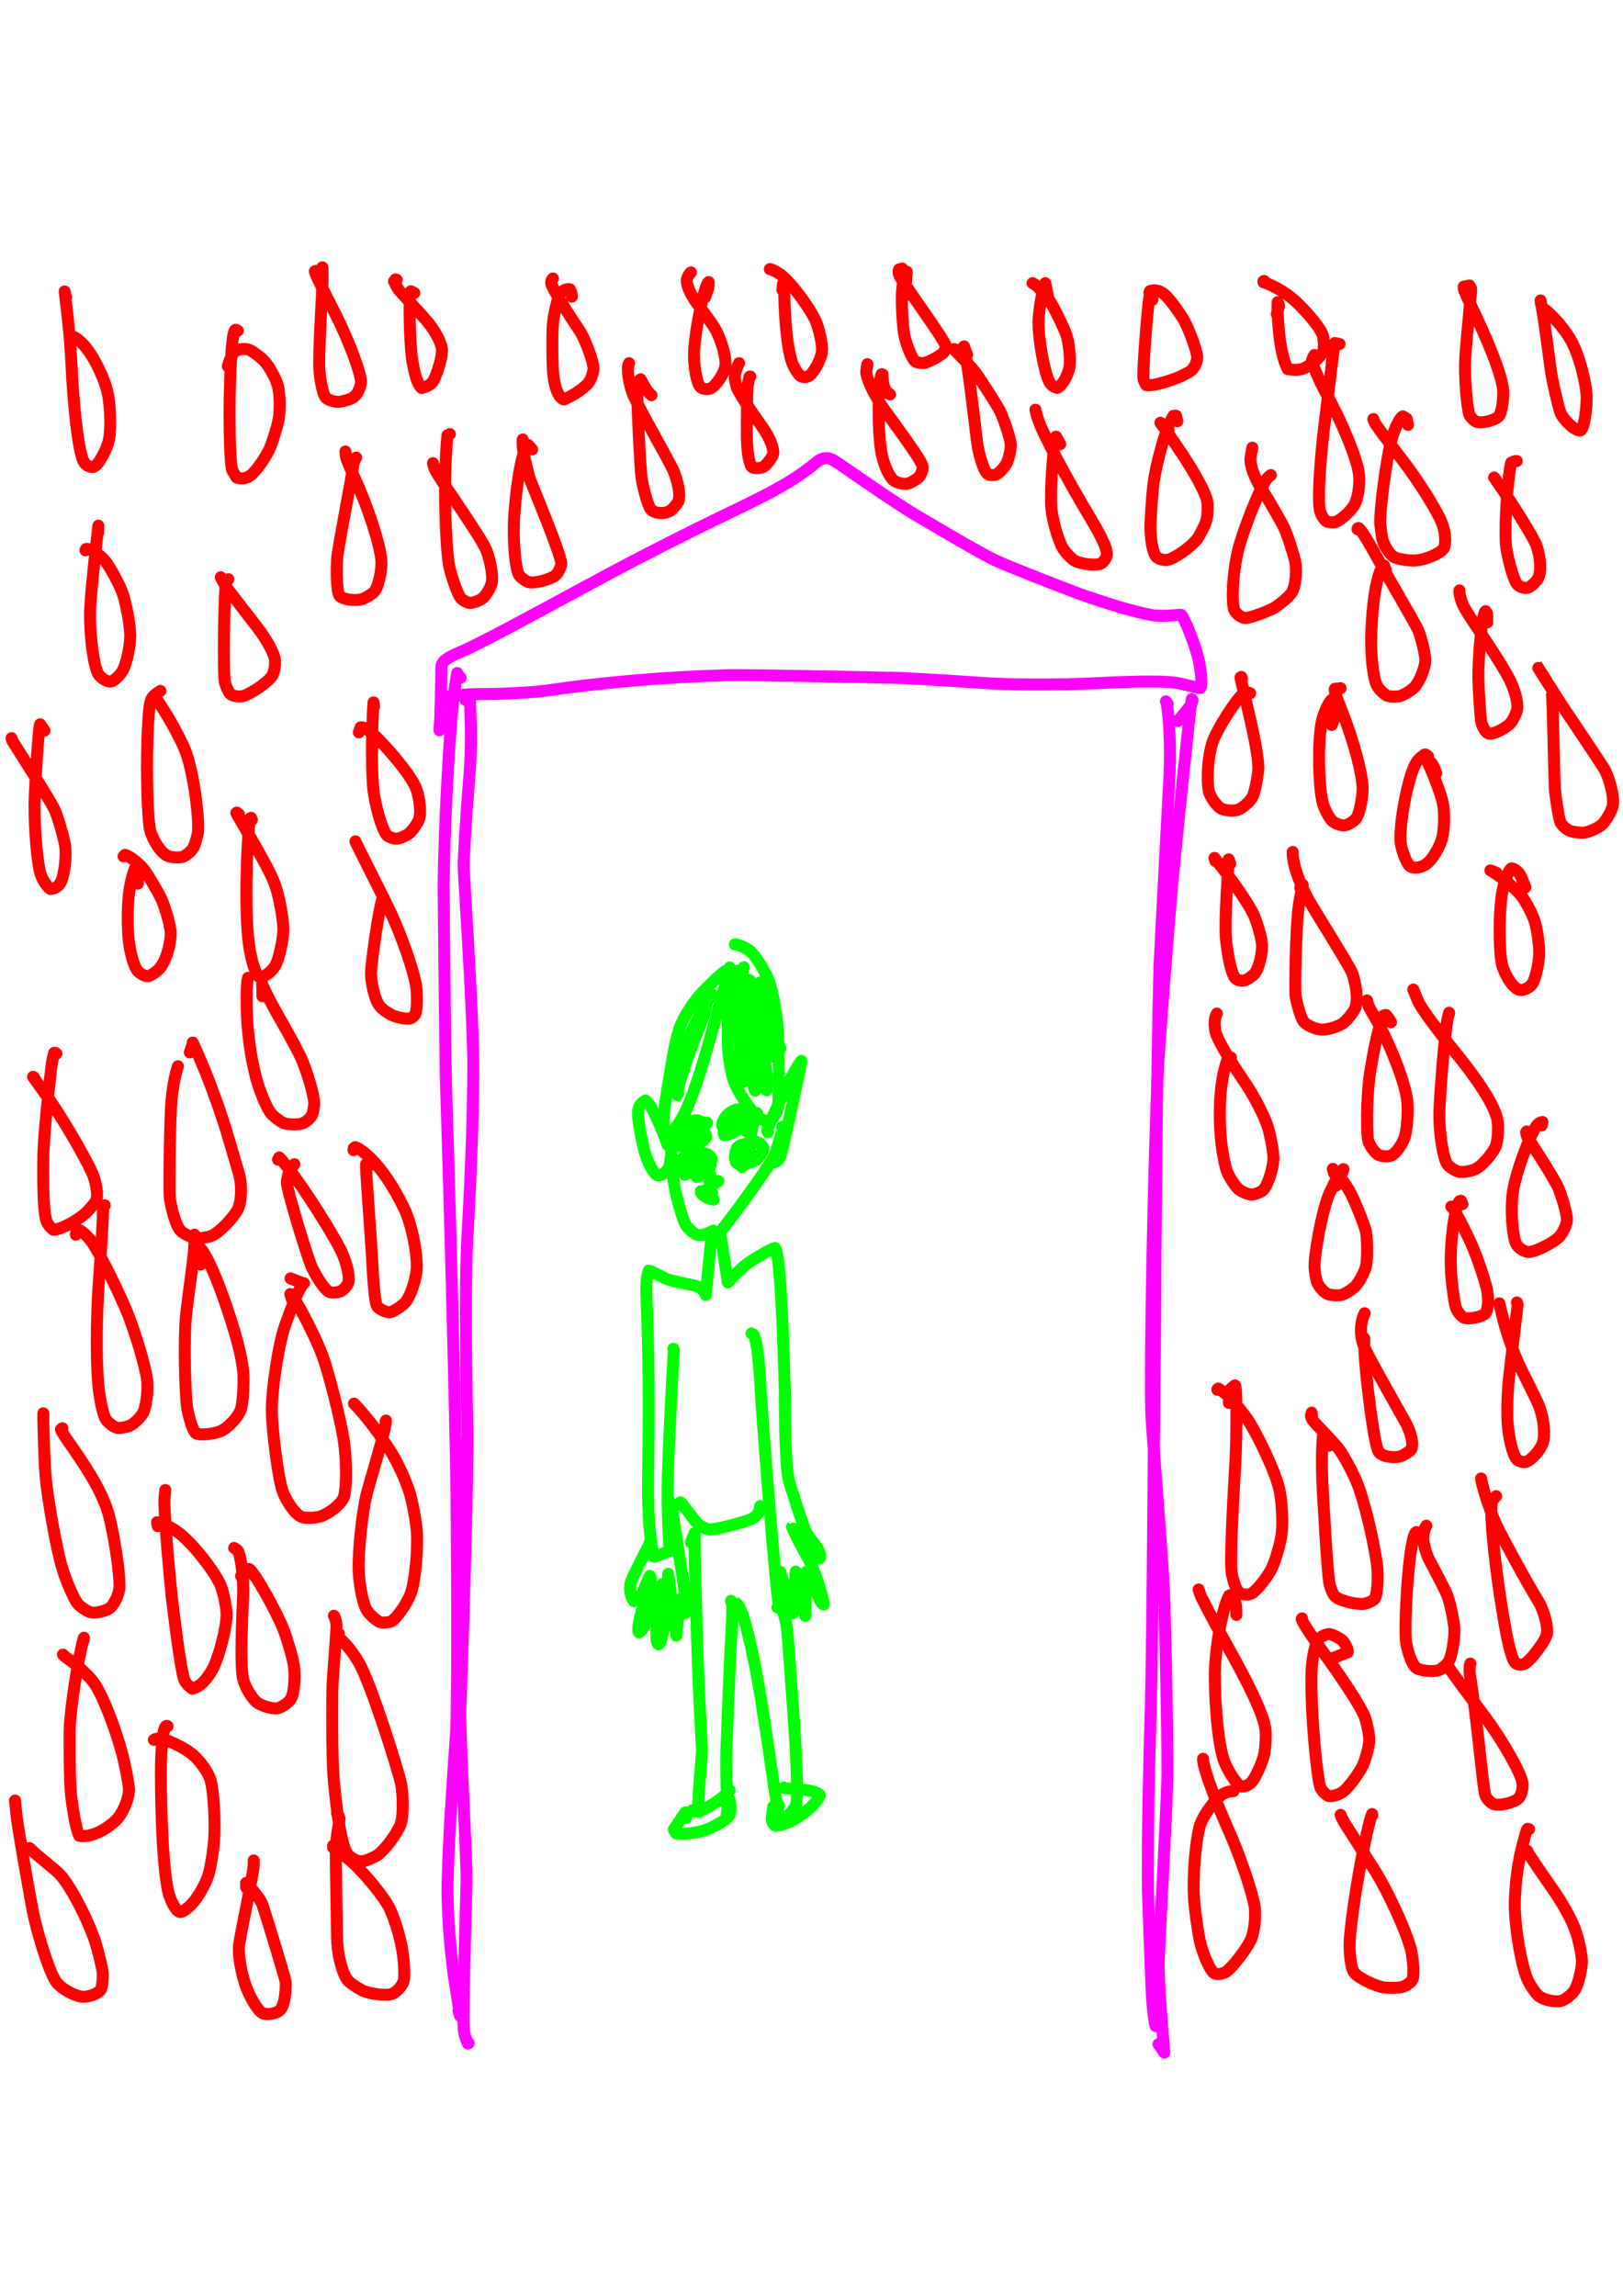 <?xml version="1.0" encoding="UTF-8" standalone="no"?>
<!DOCTYPE svg PUBLIC "-//W3C//DTD SVG 1.1//EN" "http://www.w3.org/Graphics/SVG/1.1/DTD/svg11.dtd">
<svg width="128.40" height="181.68" viewBox="0.00 0.00 535.00 757.00" xmlns="http://www.w3.org/2000/svg" xmlns:xlink="http://www.w3.org/1999/xlink">
<g stroke-linecap="round" id="218">
<path d="M239.32,320.11 C239.32,320.11 239.32,320.02 239.32,320.02 C239.20,320.05 238.67,320.39 238.12,320.83 C236.39,322.24 232.28,326.15 230.50,328.24 C228.43,330.69 225.37,335.21 224.07,338.73 C222.23,343.80 220.33,357.37 219.76,360.59 C218.38,368.33 218.76,372.34 219.01,373.45 C220.33,373.73 221.47,373.21 222.84,371.53 C226.04,367.61 228.72,360.37 232.07,349.26 C235.21,338.62 238.99,324.29 239.54,323.15 C239.76,322.70 240.56,321.16 240.66,320.44 C240.72,319.96 240.62,319.17 240.54,318.93 C239.90,323.88 239.73,340.28 239.99,345.58 C240.17,349.00 241.18,354.25 241.77,356.05 C242.92,359.49 247.82,366.65 249.65,368.15 C250.87,369.14 252.17,369.56 253.47,369.56 C254.65,369.02 255.69,367.69 256.27,365.79 C257.23,362.51 256.44,340.44 256.22,337.46 C255.87,332.96 254.30,325.69 253.57,323.66 C252.45,320.58 249.19,315.08 247.18,313.47 C245.45,312.13 242.86,311.21 242.24,311.34" fill="none" stroke="rgb(0, 255, 0)" stroke-width="3.95" stroke-opacity="1.00" stroke-linejoin="round"/>
<path d="M220.78,377.05 C220.68,377.05 220.61,377.07 220.55,377.10 C220.49,377.13 220.36,377.20 220.18,377.33 C220.15,377.36 220.11,377.39 220.07,377.42 C219.53,375.97 218.76,373.91 218.05,372.17 C216.13,367.52 214.46,363.97 212.76,362.78 C211.06,363.84 210.25,365.01 210.29,367.02 C210.38,370.25 211.65,376.57 212.59,379.99 C213.56,383.44 215.55,387.00 216.71,387.46 C217.90,387.85 220.24,386.02 220.66,384.35 C221.02,382.84 221.36,379.88 221.44,377.94 C221.49,376.48 221.56,374.93 221.64,373.82" fill="none" stroke="rgb(0, 255, 0)" stroke-width="3.95" stroke-opacity="1.00" stroke-linejoin="round"/>
<path d="M253.16,373.25 C253.16,373.25 252.89,372.71 252.89,372.71 C253.35,371.28 253.72,370.32 254.46,368.69 C258.64,359.41 261.91,352.58 264.16,349.75 C264.18,350.69 257.95,379.59 257.14,381.52 C256.41,383.22 254.61,383.39 254.28,383.21" fill="none" stroke="rgb(0, 255, 0)" stroke-width="3.95" stroke-opacity="1.00" stroke-linejoin="round"/>
<path d="M222.72,383.20 C222.68,383.14 222.64,383.10 222.60,383.09 C222.56,383.07 222.48,383.07 222.34,383.06 C221.95,383.38 221.71,384.43 221.74,386.11 C221.83,390.81 224.70,401.56 226.08,403.84 C226.97,405.23 228.95,406.88 230.12,407.14 C231.34,407.38 233.18,406.76 235.09,405.72" fill="none" stroke="rgb(0, 255, 0)" stroke-width="3.95" stroke-opacity="1.00" stroke-linejoin="round"/>
<path d="M246.25,373.18 C246.25,373.18 245.60,367.21 245.60,367.21" fill="none" stroke="rgb(0, 255, 0)" stroke-width="3.95" stroke-opacity="1.00" stroke-linejoin="round"/>
<path d="M234.75,408.93 C234.76,408.70 234.76,408.51 234.75,408.34 C234.73,407.94 234.65,406.88 234.64,406.63 C234.64,406.63 232.64,426.90 232.64,426.90 C232.10,425.31 231.05,424.10 227.62,423.51 C226.99,423.41 220.83,422.20 219.35,421.47 C218.32,420.96 214.21,418.81 213.91,418.85 C212.94,421.36 212.96,424.45 213.12,428.32 C214.17,451.50 213.78,474.71 213.61,489.78 C213.58,506.42 215.43,512.76 215.64,513.22 C215.64,513.22 220.65,511.33 220.65,511.33 C220.65,509.43 219.88,498.85 220.10,487.90 C220.58,472.44 221.87,448.83 222.04,446.63 C222.15,445.33 222.13,445.01 222.02,444.66 C222.02,444.66 221.94,444.65 221.94,444.65" fill="none" stroke="rgb(0, 255, 0)" stroke-width="3.95" stroke-opacity="1.00" stroke-linejoin="round"/>
<path d="M237.62,407.66 C237.62,407.66 239.92,422.76 239.92,422.76 C242.49,419.92 244.88,417.61 247.04,416.11 C249.37,414.52 254.27,411.60 255.51,411.43 C257.47,413.71 258.35,447.19 258.74,459.70 C258.75,467.65 258.79,483.39 260.19,488.69 C262.07,494.55 264.87,503.60 265.97,505.54 C266.57,506.60 269.21,509.96 269.35,510.18 C270.30,511.70 270.57,513.14 270.19,513.70 C268.33,513.39 267.09,512.58 265.63,510.41 C263.43,507.15 261.16,503.27 261.10,503.32 C261.52,504.63 264.61,510.73 266.37,513.73 C269.19,518.58 271.69,528.48 271.53,528.95 C270.56,528.53 269.11,525.58 268.26,521.96 C268.05,521.02 265.61,518.24 265.69,518.19 C265.69,518.19 265.44,532.70 265.44,532.70 C265.44,532.70 262.31,518.09 262.31,518.09 C262.31,518.09 261.27,531.87 261.27,531.87 C261.27,531.87 257.20,518.15 257.20,518.15 C257.20,518.15 256.64,528.37 256.64,528.37 C256.03,526.90 251.32,470.33 250.36,451.94 C249.93,446.38 249.29,441.29 248.33,439.98 C248.20,439.82 248.00,439.68 247.72,439.59" fill="none" stroke="rgb(0, 255, 0)" stroke-width="3.95" stroke-opacity="1.00" stroke-linejoin="round"/>
<path d="M214.13,509.00 C214.24,508.52 214.31,508.23 214.34,508.12 C214.37,508.01 214.41,507.92 214.45,507.85 C214.44,508.12 213.99,509.19 213.17,510.82 C213.07,511.02 208.83,519.12 208.04,521.36 C207.22,523.85 208.06,526.85 208.96,527.85 C210.13,527.68 211.13,526.73 212.03,524.59 C212.66,522.99 213.57,520.69 214.19,519.49 C215.08,520.26 214.16,523.14 212.26,528.82 C210.00,535.66 210.33,537.83 210.61,538.15 C211.32,537.91 212.92,535.68 213.91,533.18 C214.33,532.10 217.83,522.41 218.27,522.20 C218.27,523.15 217.31,530.24 216.83,533.85 C216.28,538.40 216.16,541.42 217.03,542.09 C219.53,540.69 220.20,520.10 220.24,518.83 C220.24,518.83 222.95,539.23 222.95,539.23 C222.95,539.23 224.08,527.36 224.08,527.36 C224.08,527.36 225.88,531.75 225.88,531.75 C226.66,531.22 225.76,524.13 223.98,513.54 C223.49,510.63 221.67,496.29 220.75,494.87 C220.47,494.83 220.31,494.80 220.26,494.79 C220.25,494.79 220.23,494.79 220.24,494.79" fill="none" stroke="rgb(0, 255, 0)" stroke-width="3.95" stroke-opacity="1.00" stroke-linejoin="round"/>
<path d="M224.62,496.38 C224.55,496.22 224.49,496.09 224.44,495.99 C224.25,495.58 224.21,495.41 224.27,495.26 C224.90,495.58 228.39,500.52 229.26,501.53 C230.36,502.77 232.41,504.07 233.66,504.23 C235.48,504.40 245.33,501.86 247.63,500.78 C249.88,499.69 250.35,498.17 250.52,496.88 C250.54,496.70 250.56,496.57 250.58,496.50" fill="none" stroke="rgb(0, 255, 0)" stroke-width="3.95" stroke-opacity="1.00" stroke-linejoin="round"/>
<path d="M227.74,508.41 C228.10,507.62 228.34,507.07 228.45,506.78 C228.62,506.34 228.98,505.27 229.01,505.32 C228.88,511.02 229.32,525.46 229.59,533.09 C230.05,554.19 231.36,575.45 231.39,576.67 C231.44,579.84 229.46,597.08 230.40,597.30 C230.40,597.30 230.37,596.11 230.37,596.11" fill="none" stroke="rgb(0, 255, 0)" stroke-width="3.95" stroke-opacity="1.00" stroke-linejoin="round"/>
<path d="M240.95,527.76 C241.02,528.04 241.34,528.71 241.35,528.74 C241.47,529.36 241.39,534.49 240.82,543.17 C240.44,551.44 239.76,568.15 239.47,576.59 C239.21,587.74 239.82,595.46 239.83,596.02 C239.84,596.34 239.83,596.97 239.79,597.92 C239.79,597.92 239.55,597.77 239.55,597.77 C239.55,597.77 239.67,597.14 239.67,597.14" fill="none" stroke="rgb(0, 255, 0)" stroke-width="3.95" stroke-opacity="1.00" stroke-linejoin="round"/>
<path d="M242.53,531.79 C242.53,531.81 242.53,531.74 242.53,531.72 C242.41,529.61 242.49,528.48 242.55,528.51 C244.59,529.16 247.13,540.02 249.35,551.57 C253.22,572.35 255.98,598.38 257.41,599.91 C258.88,599.83 262.11,596.58 262.51,594.53 C263.17,590.85 262.28,575.79 261.79,568.58 C261.19,560.00 259.69,539.17 259.46,537.17 C258.95,532.88 257.60,529.66 256.81,529.41 C256.81,529.41 256.26,529.94 256.26,529.94" fill="none" stroke="rgb(0, 255, 0)" stroke-width="3.95" stroke-opacity="1.00" stroke-linejoin="round"/>
<path d="M226.12,599.30 C226.12,599.30 225.94,597.47 225.94,597.47 C225.94,597.47 222.12,603.11 222.12,603.11 C222.12,603.11 222.78,604.34 222.78,604.34 C224.28,604.88 229.10,604.34 231.81,603.54 C234.38,602.76 239.43,600.10 240.32,598.61 C240.97,597.47 240.97,595.16 240.48,593.39 C240.39,593.09 240.28,592.89 240.14,592.80" fill="none" stroke="rgb(0, 255, 0)" stroke-width="3.95" stroke-opacity="1.00" stroke-linejoin="round"/>
<path d="M229.69,596.45 C229.69,596.45 228.12,596.88 228.12,596.88 C230.38,598.69 238.44,592.50 239.59,591.32 C239.82,591.06 240.14,590.68 240.54,590.17" fill="none" stroke="rgb(0, 255, 0)" stroke-width="3.95" stroke-opacity="1.00" stroke-linejoin="round"/>
<path d="M256.78,595.10 C256.41,595.18 256.05,595.26 255.69,595.35 C255.13,595.47 254.99,595.54 254.87,595.69 C254.85,595.93 254.83,596.10 254.82,596.18 C254.78,596.46 254.40,599.16 254.42,599.80 C254.45,600.61 255.10,601.69 255.47,601.82 C256.71,602.13 259.94,601.01 262.35,599.49 C268.38,595.65 270.11,592.60 270.25,591.82 C269.73,590.89 267.20,590.22 264.09,589.93 C263.18,589.84 260.12,589.68 259.82,589.64 C259.55,589.61 259.10,589.52 258.47,589.39 C258.47,589.39 258.40,589.27 258.40,589.27" fill="none" stroke="rgb(0, 255, 0)" stroke-width="3.95" stroke-opacity="1.00" stroke-linejoin="round"/>
<path d="M227.17,372.97 C227.18,372.88 227.18,372.81 227.19,372.76 C227.19,372.71 227.19,372.61 227.19,372.47 C227.19,372.47 226.96,372.50 226.96,372.50 C226.07,373.33 225.02,375.77 225.41,376.43 C225.82,377.02 227.53,376.92 228.62,376.37 C229.73,375.77 231.13,374.01 231.16,373.14 C231.17,372.21 229.93,371.22 229.04,371.43 C226.65,372.09 226.36,375.69 227.00,376.21 C229.02,376.40 229.71,374.04 229.69,373.53 C227.52,372.35 227.48,375.43 227.64,375.86 C227.64,375.86 229.61,373.72 229.61,373.72 C229.61,373.72 228.26,375.36 228.26,375.36 C229.05,375.73 229.58,375.65 229.97,374.94 C230.33,374.28 230.40,373.61 230.28,372.93 C229.10,372.58 228.46,372.62 227.98,373.16 C227.29,373.95 227.18,374.41 227.22,374.60 C227.22,374.60 227.32,374.69 227.32,374.69" fill="none" stroke="rgb(0, 255, 0)" stroke-width="3.95" stroke-opacity="1.00" stroke-linejoin="round"/>
<path d="M239.94,369.67 C239.94,369.67 239.56,369.33 239.56,369.33 C239.22,369.64 238.44,372.97 238.55,373.60 C238.57,373.69 238.63,373.90 238.74,374.23 C239.92,374.54 241.76,373.04 242.55,371.82 C243.49,370.35 243.57,369.25 243.44,368.72 C242.28,368.69 241.52,368.93 240.88,369.64 C239.83,370.84 239.41,372.83 240.16,373.64 C241.27,373.97 243.72,372.46 244.46,371.01 C245.13,369.63 244.53,368.01 244.00,367.85 C242.94,367.60 240.51,369.97 240.14,371.53 C239.99,372.19 240.31,373.26 240.64,373.45 C240.89,373.59 242.10,373.37 242.90,372.45 C243.85,371.31 243.55,369.39 242.90,369.06 C240.60,368.31 239.26,371.74 239.26,372.37 C240.59,372.79 241.72,369.42 240.71,369.51 C240.00,369.60 238.57,370.57 238.56,370.61" fill="none" stroke="rgb(0, 255, 0)" stroke-width="3.95" stroke-opacity="1.00" stroke-linejoin="round"/>
<path d="M234.30,383.96 C234.30,383.96 233.68,383.76 233.68,383.76 C233.68,383.76 233.83,389.22 233.83,389.22 C233.83,389.22 233.74,383.49 233.74,383.49 C233.64,385.14 233.61,386.51 233.73,386.92 C233.83,387.27 234.15,387.57 234.19,387.52" fill="none" stroke="rgb(0, 255, 0)" stroke-width="3.95" stroke-opacity="1.00" stroke-linejoin="round"/>
<path d="M233.61,393.67 C233.47,393.01 233.38,392.61 233.35,392.48 C233.32,392.34 233.29,392.29 233.28,392.33 C233.28,392.33 234.82,393.39 234.82,393.39" fill="none" stroke="rgb(0, 255, 0)" stroke-width="3.95" stroke-opacity="1.00" stroke-linejoin="round"/>
<path d="M236.82,389.36 C236.82,389.36 231.70,393.03 231.70,393.03 C231.70,393.03 232.62,393.63 232.62,393.63" fill="none" stroke="rgb(0, 255, 0)" stroke-width="3.95" stroke-opacity="1.00" stroke-linejoin="round"/>
<path d="M231.39,393.38 C231.39,393.38 231.03,392.69 231.03,392.69 C230.94,393.99 232.92,394.99 235.25,395.50" fill="none" stroke="rgb(0, 255, 0)" stroke-width="3.95" stroke-opacity="1.00" stroke-linejoin="round"/>
<path d="M235.00,328.66 C235.00,328.44 234.99,328.29 234.97,328.21 C234.94,328.13 234.87,328.01 234.74,327.84 C234.28,328.20 233.67,329.13 232.33,331.59 C228.18,339.25 224.13,347.53 222.78,352.20 C221.64,356.25 221.78,357.89 222.07,358.43 C222.07,358.43 225.53,352.60 225.53,352.60" fill="none" stroke="rgb(0, 255, 0)" stroke-width="3.95" stroke-opacity="1.00" stroke-linejoin="round"/>
<path d="M232.05,333.61 C232.20,332.92 232.31,332.47 232.38,332.26 C232.45,332.04 232.58,331.76 232.76,331.41 C233.00,331.64 232.18,334.44 230.62,338.38 C226.26,349.35 224.01,355.98 223.44,359.58 C223.40,359.85 223.34,360.34 223.26,361.05 C223.36,360.87 223.42,360.76 223.45,360.70 C223.48,360.64 223.51,360.55 223.56,360.44" fill="none" stroke="rgb(0, 255, 0)" stroke-width="3.95" stroke-opacity="1.00" stroke-linejoin="round"/>
<path d="M245.19,318.87 C244.62,319.26 244.56,322.51 244.34,324.74 C242.95,339.38 244.55,356.31 244.97,356.55 C244.97,356.55 245.14,353.75 245.14,353.75" fill="none" stroke="rgb(0, 255, 0)" stroke-width="3.95" stroke-opacity="1.00" stroke-linejoin="round"/>
<path d="M243.44,320.43 C243.44,320.43 243.12,320.04 243.12,320.04 C243.12,320.04 242.59,320.55 242.59,320.55 C242.01,323.66 244.12,337.46 246.50,349.60 C247.70,355.50 248.64,359.43 248.94,359.59 C249.67,357.56 249.60,353.87 249.39,349.60 C249.29,347.58 249.06,343.46 248.93,341.37 C248.80,339.30 248.51,335.54 248.35,333.94 C247.98,330.37 247.63,328.63 247.23,327.07 C246.64,333.24 251.20,355.64 252.68,359.46 C253.21,356.64 252.36,350.90 251.63,346.53 C250.40,339.75 247.57,324.85 247.18,323.15 C247.18,323.15 254.72,348.31 254.72,348.31 C254.69,346.15 254.62,344.72 254.47,343.46 C254.41,343.01 254.36,342.56 254.30,342.12" fill="none" stroke="rgb(0, 255, 0)" stroke-width="3.95" stroke-opacity="1.00" stroke-linejoin="round"/>
<path d="M251.01,326.40 C251.01,326.40 250.48,323.91 250.48,323.91 C251.24,327.23 252.55,332.00 254.12,337.02 C255.20,340.39 256.70,344.25 257.26,345.58" fill="none" stroke="rgb(0, 255, 0)" stroke-width="3.95" stroke-opacity="1.00" stroke-linejoin="round"/>
<path d="M249.56,366.94 C249.56,366.94 249.03,367.00 249.03,367.00 C248.96,367.05 248.68,368.62 248.46,369.84 C248.34,370.48 247.71,373.13 247.48,374.09" fill="none" stroke="rgb(0, 255, 0)" stroke-width="3.95" stroke-opacity="1.00" stroke-linejoin="round"/>
<path d="M229.90,370.98 C228.48,371.03 227.78,371.09 226.97,371.26 C225.78,371.55 224.16,372.25 223.58,372.94 C222.90,373.77 222.30,375.67 222.44,376.31 C222.86,377.72 225.35,378.55 227.61,378.05 C229.47,377.61 232.47,375.81 232.77,374.92 C233.02,374.06 231.43,372.19 229.78,371.54 C228.18,370.94 225.10,371.09 224.32,371.99 C223.97,372.44 223.85,373.78 224.10,374.39 C224.47,375.17 225.61,376.00 226.57,376.15 C228.28,376.37 230.98,374.61 231.18,373.15 C229.70,371.94 228.77,371.52 227.82,371.85 C225.76,372.59 225.22,374.01 225.23,374.87 C227.10,375.93 228.22,376.20 229.22,375.60 C230.40,374.91 231.02,374.14 231.42,373.06 C230.44,371.48 229.64,370.87 228.63,371.22 C227.56,371.60 226.85,372.29 226.37,373.23 C227.59,374.58 228.59,374.96 229.71,374.22 C231.50,373.01 231.70,370.65 230.95,370.21 C227.98,368.83 226.27,372.80 226.21,373.86 C227.79,374.70 228.84,374.78 229.92,373.95 C230.86,373.23 231.39,372.48 231.84,371.41 C231.06,369.89 230.47,369.23 229.60,369.30 C229.43,369.31 228.81,369.38 227.71,369.52 C227.71,369.52 233.08,370.13 233.08,370.13 C232.33,371.62 228.41,372.22 226.58,372.18 C226.18,371.19 228.76,370.37 229.75,370.15 C229.75,370.15 226.29,372.17 226.29,372.17 C226.29,372.17 229.94,372.30 229.94,372.30" fill="none" stroke="rgb(0, 255, 0)" stroke-width="3.95" stroke-opacity="1.00" stroke-linejoin="round"/>
<path d="M247.74,367.82 C247.75,367.53 247.75,367.31 247.72,367.17 C247.69,367.03 247.60,366.76 247.45,366.37 C246.40,365.86 245.68,365.67 245.04,365.83 C243.71,366.20 241.04,368.21 239.94,369.74 C238.75,371.43 238.65,372.54 238.87,373.10 C239.83,373.41 242.96,371.58 244.79,369.67 C246.70,367.64 247.10,366.02 247.00,365.69 C245.93,365.11 241.89,367.51 240.60,369.34 C240.01,370.20 239.78,371.34 239.94,371.62 C240.57,371.99 243.51,370.88 244.80,368.99 C245.41,368.08 245.81,366.43 245.63,366.03 C245.11,365.18 242.00,365.48 239.99,367.34 C238.24,368.99 237.94,370.80 238.08,371.21 C238.08,371.21 238.58,371.29 238.58,371.29" fill="none" stroke="rgb(0, 255, 0)" stroke-width="3.95" stroke-opacity="1.00" stroke-linejoin="round"/>
<path d="M234.38,406.22 C234.38,406.22 234.34,406.39 234.34,406.39 C234.34,406.39 234.50,406.21 234.50,406.21 C234.50,406.21 234.95,407.23 234.95,407.23 C236.24,407.02 237.01,406.62 237.88,405.54 C242.85,399.40 254.06,383.65 255.21,381.22 C256.14,379.26 257.22,374.07 258.35,372.06 C258.35,372.06 257.78,371.56 257.78,371.56" fill="none" stroke="rgb(0, 255, 0)" stroke-width="3.95" stroke-opacity="1.00" stroke-linejoin="round"/>
<path d="M247.56,377.24 C247.06,376.74 244.28,377.11 243.27,378.08 C242.06,379.28 242.06,382.82 242.84,383.39 C243.68,383.92 246.66,383.68 248.20,382.96 C249.74,382.21 251.59,379.92 251.67,378.75 C251.69,377.69 250.03,376.33 248.69,376.33 C247.19,376.37 245.20,377.46 244.77,377.97 C244.61,378.17 244.43,378.55 244.25,379.12 C244.25,379.12 244.33,379.21 244.33,379.21" fill="none" stroke="rgb(0, 255, 0)" stroke-width="3.95" stroke-opacity="1.00" stroke-linejoin="round"/>
<path d="M245.63,377.54 C245.63,377.54 244.88,377.39 244.88,377.39 C244.88,377.39 244.65,384.81 244.65,384.81 C244.65,384.81 246.73,377.50 246.73,377.50 C246.73,377.50 247.67,381.68 247.67,381.68 C247.67,381.68 247.86,381.56 247.86,381.56 C247.86,381.56 247.78,381.58 247.78,381.58" fill="none" stroke="rgb(0, 255, 0)" stroke-width="3.95" stroke-opacity="1.00" stroke-linejoin="round"/>
<path d="M228.16,383.72 C228.16,383.72 228.23,381.45 228.23,381.45 C227.37,381.08 224.38,382.01 223.36,382.89 C222.69,383.48 222.41,384.29 222.48,384.99 C223.40,386.19 227.41,386.42 230.06,385.47 C232.60,384.51 234.11,383.03 234.68,382.21 C234.04,380.97 233.39,380.38 232.21,380.21 C230.02,379.90 227.02,380.30 226.41,380.77 C226.41,380.77 226.43,381.05 226.43,381.05 C226.43,381.05 226.96,381.10 226.96,381.10" fill="none" stroke="rgb(0, 255, 0)" stroke-width="3.95" stroke-opacity="1.00" stroke-linejoin="round"/>
<path d="M227.65,380.96 C227.46,380.76 226.40,380.99 226.04,381.89 C224.99,384.57 225.45,387.05 225.71,387.28 C226.59,387.08 227.30,386.08 228.09,383.73 C228.22,383.35 228.47,382.56 228.84,381.35 C229.00,382.06 229.15,384.30 229.24,385.92 C229.30,386.68 229.40,387.33 229.53,387.87 C229.57,388.02 229.61,388.09 229.65,388.07 C229.65,388.07 229.63,387.89 229.63,387.89" fill="none" stroke="rgb(0, 255, 0)" stroke-width="3.95" stroke-opacity="1.00" stroke-linejoin="round"/>
<path d="M231.65,381.68 C231.65,381.68 231.29,381.04 231.29,381.04 C231.22,381.10 231.13,381.38 231.10,382.04 C230.99,385.92 230.75,387.12 230.54,387.74" fill="none" stroke="rgb(0, 255, 0)" stroke-width="3.95" stroke-opacity="1.00" stroke-linejoin="round"/>
<path d="M151.83,223.40 C151.83,223.40 150.86,222.45 150.86,222.45 C150.84,222.24 150.83,222.11 150.81,222.05 C150.80,221.99 150.77,221.93 150.72,221.87 C150.22,224.46 149.77,227.67 149.13,233.31 C148.02,244.42 146.38,274.25 146.24,291.73 C146.33,306.58 146.68,338.28 146.95,355.13 C148.03,387.60 149.70,450.28 150.29,480.50 C150.60,492.80 151.01,556.56 150.35,571.08 C149.37,584.94 147.53,610.49 147.52,623.93 C147.63,632.59 148.36,641.94 149.61,651.45 C150.16,654.97 151.48,663.13 151.52,663.42 C151.55,663.66 151.58,664.02 151.61,664.50 C151.61,664.50 151.18,662.91 151.18,662.91" fill="none" stroke="rgb(255, 0, 255)" stroke-width="3.95" stroke-opacity="1.00" stroke-linejoin="round"/>
<path d="M153.48,230.76 C153.48,230.76 154.94,228.98 154.94,228.98 C154.94,231.48 154.97,232.95 155.06,234.86 C155.47,244.37 155.20,250.79 154.30,261.21 C153.77,267.81 152.77,282.64 152.87,286.13 C153.03,291.16 155.74,330.37 156.01,349.61 C156.09,370.15 154.85,394.11 153.95,410.26 C153.23,427.41 153.74,458.07 154.12,472.41 C154.27,487.62 152.39,547.63 151.76,563.10 C151.47,572.66 153.89,611.77 153.80,620.20 C153.32,636.97 152.56,664.82 152.85,668.55 C153.00,670.50 153.50,672.11 154.23,673.68 C154.23,673.68 154.51,673.57 154.51,673.57" fill="none" stroke="rgb(255, 0, 255)" stroke-width="3.95" stroke-opacity="1.00" stroke-linejoin="round"/>
<path d="M384.93,232.16 C384.93,232.16 384.33,231.22 384.33,231.22 C384.33,231.19 384.37,231.26 384.38,231.29 C385.45,235.02 385.91,246.65 385.52,255.56 C384.76,269.32 383.12,300.48 382.24,317.88 C381.31,350.35 380.89,408.96 380.75,438.99 C380.30,469.94 379.97,540.02 379.32,564.36 C378.82,579.19 378.21,606.11 378.39,622.99 C378.64,631.13 379.24,647.42 379.59,655.57 C379.86,660.89 380.20,664.29 380.85,667.82 C380.85,667.82 381.09,667.97 381.09,667.97 C381.09,667.97 381.12,667.79 381.12,667.79" fill="none" stroke="rgb(255, 0, 255)" stroke-width="3.95" stroke-opacity="1.00" stroke-linejoin="round"/>
<path d="M388.23,237.74 C389.26,236.51 392.12,233.11 392.48,232.52 C392.71,232.14 392.92,231.59 393.11,230.86 C393.11,230.86 392.84,230.48 392.84,230.48 C392.28,233.33 387.98,275.17 386.46,290.87 C385.07,306.59 382.70,336.87 381.73,351.43 C380.37,381.64 378.89,451.98 379.56,467.23 C380.22,477.44 383.13,512.49 383.68,524.27 C384.17,536.71 384.82,568.75 384.84,584.68 C384.60,596.78 382.08,641.99 381.94,646.52 C381.74,653.58 383.64,674.70 383.81,676.69 C383.81,676.69 381.88,673.91 381.88,673.91" fill="none" stroke="rgb(255, 0, 255)" stroke-width="3.95" stroke-opacity="1.00" stroke-linejoin="round"/>
<path d="M148.65,231.65 C148.65,231.65 147.35,230.74 147.35,230.74 C147.35,230.74 147.79,229.59 147.79,229.59 C149.75,229.35 154.01,228.84 156.96,228.83 C165.88,228.80 175.61,228.35 181.30,227.51 C197.84,225.05 219.07,223.17 240.16,222.57 C247.55,222.46 281.48,223.16 296.87,223.51 C305.52,223.90 320.55,224.90 327.56,225.37 C338.03,225.82 350.63,225.68 358.56,225.37 C366.79,224.95 381.96,224.18 387.83,225.12 C389.81,225.45 394.67,226.80 395.73,226.79 C396.42,225.68 395.84,220.42 394.91,216.71 C393.41,210.87 390.27,203.63 389.42,202.73 C389.23,202.55 383.14,203.36 379.76,202.79 C374.52,201.88 365.45,199.19 356.38,195.98 C348.82,193.17 331.73,186.47 328.11,184.75 C323.07,182.34 309.77,174.46 303.41,170.72 C293.95,165.27 277.06,152.98 274.40,151.54 C272.73,150.68 271.13,150.91 269.53,152.08 C263.06,157.39 257.88,160.48 247.10,165.82 C232.66,172.81 215.21,181.25 192.37,193.68 C177.11,201.97 157.34,212.68 151.60,215.03 C147.54,216.73 145.53,218.03 145.49,219.99 C145.40,226.80 145.23,237.65 144.85,240.55 C144.83,240.64 144.83,240.72 144.85,240.77" fill="none" stroke="rgb(255, 0, 255)" stroke-width="3.95" stroke-opacity="1.00" stroke-linejoin="round"/>
<path d="M21.83,97.93 C21.72,97.70 21.55,97.39 21.52,97.24 C21.48,97.10 21.42,96.71 21.32,96.07 C22.69,107.02 23.33,114.18 23.81,124.84 C24.57,136.86 25.99,150.01 27.86,152.64 C28.51,153.49 30.06,154.20 30.85,153.92 C32.73,153.15 35.34,147.74 35.90,145.06 C36.76,140.62 36.36,131.74 34.92,127.36 C33.64,123.54 31.54,119.09 29.52,116.17 C27.34,113.10 26.02,112.05 24.31,111.03 C24.31,111.03 24.18,111.52 24.18,111.52" fill="none" stroke="rgb(255, 0, 0)" stroke-width="3.95" stroke-opacity="1.00" stroke-linejoin="round"/>
<path d="M32.30,175.80 C32.31,175.39 32.32,175.06 32.34,174.82 C32.37,174.31 32.40,173.80 32.43,173.29 C31.66,179.77 29.85,196.12 29.69,201.59 C29.55,209.84 30.97,220.11 32.44,222.28 C33.55,223.83 35.75,225.10 36.97,224.56 C38.22,223.98 40.02,222.01 40.65,220.68 C41.84,218.03 42.90,213.14 42.93,209.67 C42.94,206.06 41.51,198.68 40.41,195.52 C39.35,192.57 36.36,187.09 34.67,184.94 C32.91,182.77 29.38,180.60 28.37,180.98 C28.37,180.98 28.17,181.43 28.17,181.43" fill="none" stroke="rgb(255, 0, 0)" stroke-width="3.95" stroke-opacity="1.00" stroke-linejoin="round"/>
<path d="M14.66,240.85 C14.66,240.85 13.22,238.77 13.22,238.77 C12.70,239.76 11.52,259.03 11.39,264.78 C11.30,273.47 12.33,285.22 13.45,288.30 C14.30,290.58 15.42,292.21 16.63,293.07 C18.04,293.04 19.38,292.24 20.18,290.51 C21.34,287.97 21.85,281.97 21.52,279.20 C21.14,276.22 18.98,269.11 18.08,267.10 C16.50,263.60 4.58,245.10 4.13,244.32 C4.00,244.09 3.89,243.77 3.81,243.35" fill="none" stroke="rgb(255, 0, 0)" stroke-width="3.95" stroke-opacity="1.00" stroke-linejoin="round"/>
<path d="M45.44,291.30 C45.44,290.22 45.46,289.43 45.47,288.96 C45.53,287.38 45.56,286.56 45.56,286.50 C45.53,286.17 45.42,285.72 45.23,285.14 C44.18,286.03 43.00,291.01 42.58,294.07 C42.08,297.89 41.97,303.69 42.30,308.50 C42.55,311.97 43.49,316.94 45.00,319.56 C45.69,320.71 47.73,321.93 48.72,321.85 C49.65,321.72 51.79,320.23 52.74,319.11 C55.09,316.18 56.54,309.95 56.23,306.87 C55.87,304.03 54.34,298.89 53.20,296.36 C52.12,294.02 48.73,288.35 47.56,286.79 C46.35,285.19 43.00,282.24 41.20,281.82 C41.20,281.82 40.73,282.33 40.73,282.33" fill="none" stroke="rgb(255, 0, 0)" stroke-width="3.95" stroke-opacity="1.00" stroke-linejoin="round"/>
<path d="M18.59,347.34 C18.48,347.23 18.38,347.16 18.31,347.13 C18.24,347.11 18.09,347.10 17.87,347.10 C17.37,348.90 17.14,350.00 16.88,352.20 C15.97,359.97 14.60,372.58 14.29,380.45 C14.13,391.96 14.40,398.51 15.05,401.53 C15.43,403.32 16.37,404.53 17.65,405.44 C20.16,405.29 25.44,402.42 28.13,400.00 C29.42,398.81 31.20,396.75 31.67,395.79 C32.54,393.94 31.54,389.36 30.47,386.89 C27.56,380.35 20.15,368.10 16.36,362.62 C14.80,360.42 12.07,356.60 10.90,354.99 C10.90,354.99 11.13,355.12 11.13,355.12" fill="none" stroke="rgb(255, 0, 0)" stroke-width="3.95" stroke-opacity="1.00" stroke-linejoin="round"/>
<path d="M34.52,397.35 C34.52,397.35 33.98,397.44 33.98,397.44 C34.10,401.16 32.93,418.04 32.34,426.32 C31.70,438.01 31.77,450.47 32.47,457.22 C32.94,461.62 34.07,466.85 34.92,467.95 C36.23,469.57 37.83,470.72 38.99,470.77 C40.21,470.78 42.15,470.35 43.20,469.80 C44.30,469.18 46.50,467.10 47.09,465.95 C48.55,462.98 48.75,457.23 48.51,455.07 C47.94,450.13 44.41,438.82 41.94,432.67 C39.12,425.91 34.35,416.13 31.23,410.91 C29.15,407.47 26.81,405.65 25.91,405.47 C25.91,405.47 25.25,405.93 25.25,405.93 C25.25,405.93 25.00,407.03 25.00,407.03" fill="none" stroke="rgb(255, 0, 0)" stroke-width="3.95" stroke-opacity="1.00" stroke-linejoin="round"/>
<path d="M20.56,470.84 C20.45,470.97 20.37,471.05 20.33,471.09 C20.28,471.13 20.22,471.18 20.14,471.21 C20.12,471.22 20.10,471.23 20.07,471.24 C20.14,471.60 20.84,472.77 22.25,474.83 C28.69,484.01 32.74,490.37 35.21,497.28 C37.24,503.06 39.83,519.99 39.33,523.79 C38.96,526.34 37.24,529.71 35.70,530.46 C33.65,531.42 31.05,531.90 29.75,531.49 C28.53,531.06 26.46,529.69 25.63,528.71 C24.24,526.98 21.47,520.44 20.26,516.11 C18.35,509.17 15.81,494.61 15.07,487.12 C14.61,482.33 14.33,470.71 14.28,467.86 C14.28,467.51 14.28,466.86 14.29,465.92" fill="none" stroke="rgb(255, 0, 0)" stroke-width="3.95" stroke-opacity="1.00" stroke-linejoin="round"/>
<path d="M20.75,545.47 C21.10,545.83 21.45,546.15 21.82,546.42 C25.85,549.20 29.51,552.67 31.08,554.93 C34.25,559.60 38.40,570.92 40.37,578.47 C40.81,580.18 42.42,587.35 42.51,589.97 C42.56,592.90 40.41,598.05 38.07,600.24 C32.37,605.45 27.32,605.62 26.13,605.17 C24.89,602.94 23.69,594.24 23.44,591.96 C22.92,587.19 22.85,571.93 23.03,568.75 C23.40,562.49 25.53,547.61 27.60,540.04 C27.62,540.00 27.69,539.87 27.69,539.92 C27.69,539.92 27.54,540.82 27.54,540.82" fill="none" stroke="rgb(255, 0, 0)" stroke-width="3.95" stroke-opacity="1.00" stroke-linejoin="round"/>
<path d="M9.90,609.49 C9.90,609.49 9.72,609.25 9.72,609.25 C9.88,609.41 10.04,609.57 10.18,609.71 C11.81,611.28 18.21,616.46 19.18,617.36 C22.86,620.82 28.96,632.71 31.39,640.14 C32.35,643.10 33.83,649.19 33.88,650.61 C33.94,652.68 33.63,655.25 33.19,655.97 C32.31,657.30 29.03,658.49 26.90,658.24 C24.30,657.89 19.84,655.46 18.26,652.98 C15.92,649.19 12.21,637.09 10.75,629.76 C9.23,621.53 6.17,604.04 5.57,599.49 C5.36,597.94 5.13,595.48 4.96,593.58" fill="none" stroke="rgb(255, 0, 0)" stroke-width="3.95" stroke-opacity="1.00" stroke-linejoin="round"/>
<path d="M50.72,573.56 C50.75,573.49 51.63,573.10 52.35,573.13 C54.86,573.26 59.59,575.65 62.47,577.63 C65.64,579.87 68.59,584.14 69.39,586.80 C70.54,590.94 71.05,601.44 70.53,607.42 C70.26,610.39 69.50,615.15 68.82,617.72 C68.01,620.60 65.50,625.34 63.01,627.91 C61.53,629.38 60.34,630.22 59.46,630.33 C58.08,630.44 55.92,626.16 55.26,622.81 C53.22,611.98 52.95,589.18 53.07,581.36 C53.12,579.43 53.35,570.94 54.58,569.17 C54.75,568.94 54.97,568.90 55.24,569.07" fill="none" stroke="rgb(255, 0, 0)" stroke-width="3.95" stroke-opacity="1.00" stroke-linejoin="round"/>
<path d="M81.11,622.18 C81.11,621.96 81.11,621.74 81.11,621.52 C81.11,621.26 81.11,621.00 81.11,620.75 C81.37,620.99 85.54,625.30 86.47,627.83 C87.45,630.58 93.72,651.12 94.11,653.09 C94.34,654.26 94.16,660.21 92.56,662.38 C91.56,663.68 88.67,664.28 86.89,663.84 C85.31,663.37 82.92,659.39 81.37,655.62 C79.99,652.21 78.54,645.80 78.75,641.86 C78.93,638.93 83.31,618.96 83.63,615.02 C83.66,614.63 83.66,614.07 83.64,613.34" fill="none" stroke="rgb(255, 0, 0)" stroke-width="3.95" stroke-opacity="1.00" stroke-linejoin="round"/>
<path d="M109.79,608.47 C109.79,608.47 109.79,609.09 109.79,609.09 C110.18,609.64 113.20,611.37 116.04,613.86 C120.16,617.50 126.87,625.69 128.57,629.39 C130.18,632.99 131.78,638.14 132.55,642.54 C133.27,646.79 133.49,651.73 133.05,653.13 C132.47,654.83 130.92,656.55 129.27,657.31 C127.76,657.96 122.40,657.50 119.57,656.25 C118.24,655.63 115.64,653.92 114.81,653.06 C113.05,651.18 111.52,645.52 111.16,640.37 C111.08,638.95 110.64,610.74 110.68,609.43 C110.84,604.78 112.09,600.12 111.89,599.33 C111.81,599.02 111.55,598.48 111.11,597.70" fill="none" stroke="rgb(255, 0, 0)" stroke-width="3.95" stroke-opacity="1.00" stroke-linejoin="round"/>
<path d="M111.70,538.54 C111.70,538.54 111.42,539.85 111.42,539.85 C112.39,540.07 116.09,544.14 118.45,548.37 C122.56,555.89 130.99,582.70 132.17,587.87 C132.83,590.88 133.09,598.28 132.11,601.22 C131.05,604.23 127.02,609.67 124.58,611.47 C123.46,612.27 120.69,613.47 119.48,613.62 C117.91,613.77 115.64,612.61 114.55,611.22 C112.50,608.42 110.88,596.81 109.94,585.81 C109.42,579.32 109.41,559.49 109.62,555.20 C109.78,552.00 111.05,536.72 110.92,535.57 C110.76,534.29 110.28,532.78 110.07,532.65" fill="none" stroke="rgb(255, 0, 0)" stroke-width="3.95" stroke-opacity="1.00" stroke-linejoin="round"/>
<path d="M79.46,519.56 C79.46,519.56 79.84,519.69 79.84,519.69 C79.84,519.69 80.71,519.38 80.71,519.38 C80.71,519.38 82.17,517.27 82.17,517.27 C84.10,518.63 91.17,531.37 93.44,537.15 C94.58,540.06 96.43,546.27 96.89,549.18 C97.25,551.54 97.24,557.39 95.96,559.93 C95.24,561.28 92.70,563.02 91.30,563.20 C89.62,563.36 86.64,562.47 84.94,561.41 C83.35,560.37 80.89,556.42 80.17,553.66 C79.13,549.53 79.77,533.89 80.15,526.28 C80.35,516.92 78.82,511.69 78.40,511.21 C78.23,511.03 77.82,510.72 77.18,510.30" fill="none" stroke="rgb(255, 0, 0)" stroke-width="3.95" stroke-opacity="1.00" stroke-linejoin="round"/>
<path d="M51.98,503.13 C51.98,503.13 51.77,501.83 51.77,501.83 C53.84,502.00 57.61,504.17 59.89,506.10 C65.02,510.53 71.14,518.78 72.81,522.86 C73.66,525.00 74.62,529.67 74.69,532.05 C74.77,536.48 72.05,546.92 69.78,550.81 C67.18,555.14 64.90,556.45 63.36,556.70 C61.80,555.52 61.01,554.63 60.63,553.41 C59.46,549.54 57.56,534.46 56.61,526.35 C54.18,502.14 54.17,494.87 54.20,494.45 C54.23,494.02 54.32,492.94 54.48,491.22" fill="none" stroke="rgb(255, 0, 0)" stroke-width="3.95" stroke-opacity="1.00" stroke-linejoin="round"/>
<path d="M96.78,429.64 C96.43,428.75 96.20,428.18 96.10,427.92 C95.93,427.46 95.80,427.10 95.74,426.86 C95.71,426.77 95.70,426.69 95.70,426.61 C96.78,426.77 104.05,440.46 106.58,447.70 C108.62,453.61 111.87,466.56 113.04,473.15 C114.45,481.14 114.28,491.01 113.30,493.65 C112.38,495.97 108.34,499.11 105.39,499.99 C103.57,500.48 100.53,500.56 99.22,500.00 C96.94,498.95 93.95,494.07 93.06,491.26 C91.46,486.10 89.79,471.55 89.62,465.93 C89.43,458.72 91.71,443.57 93.94,437.07 C95.89,431.51 97.88,426.61 98.96,424.65 C99.56,423.57 99.98,423.07 100.21,423.04 C100.21,423.04 100.16,423.04 100.13,423.04 C99.75,423.02 98.46,422.54 95.77,421.44" fill="none" stroke="rgb(255, 0, 0)" stroke-width="3.95" stroke-opacity="1.00" stroke-linejoin="round"/>
<path d="M66.13,416.88 C65.96,415.71 65.80,414.89 65.64,414.41 C65.32,413.48 64.79,412.65 64.42,411.74 C64.27,411.39 64.15,410.92 64.06,410.33 C64.56,410.37 65.78,411.06 66.68,412.28 C69.09,415.60 72.24,423.77 73.76,428.09 C77.54,438.96 79.73,446.86 80.22,452.63 C80.38,454.52 80.28,461.77 79.42,464.56 C78.57,467.17 75.08,470.81 72.64,471.85 C70.28,472.80 65.78,473.21 64.64,472.56 C63.39,471.76 61.84,465.83 61.52,462.73 C60.98,457.14 60.60,441.82 61.25,434.42 C61.97,427.03 64.19,413.50 64.18,408.35 C64.17,407.90 64.15,407.46 64.10,407.03" fill="none" stroke="rgb(255, 0, 0)" stroke-width="3.95" stroke-opacity="1.00" stroke-linejoin="round"/>
<path d="M62.57,346.95 C62.84,346.12 63.03,345.56 63.13,345.26 C63.28,344.85 63.48,344.44 63.58,344.01 C63.61,343.89 63.59,343.79 63.52,343.70 C67.51,352.33 70.69,360.59 74.32,371.81 C75.61,376.08 77.86,383.76 78.83,387.17 C79.70,390.23 79.76,395.77 78.43,398.58 C77.07,401.32 72.47,406.15 69.97,407.32 C68.79,407.85 65.93,408.32 64.59,408.19 C63.09,407.99 60.31,406.67 59.38,405.56 C57.38,403.05 56.06,396.06 55.97,394.79 C55.77,391.91 55.92,373.30 56.41,364.33 C56.92,356.87 58.36,352.38 58.65,351.50" fill="none" stroke="rgb(255, 0, 0)" stroke-width="3.95" stroke-opacity="1.00" stroke-linejoin="round"/>
<path d="M50.20,230.62 C50.19,230.52 50.19,230.43 50.20,230.35 C50.21,230.27 50.24,230.09 50.30,229.81 C50.30,229.81 50.70,229.58 50.70,229.58 C51.99,230.25 58.94,241.95 61.10,247.48 C63.73,254.31 65.76,269.48 65.23,274.60 C65.15,275.20 64.34,278.17 63.99,278.96 C63.35,280.35 61.55,282.00 60.24,282.47 C59.15,282.81 56.47,282.68 55.32,282.20 C52.82,281.08 50.35,276.69 49.55,273.96 C48.80,271.23 48.34,259.65 48.48,248.79 C48.77,235.49 49.24,231.64 50.00,230.33 C50.59,229.33 51.68,228.42 52.88,227.78" fill="none" stroke="rgb(255, 0, 0)" stroke-width="3.95" stroke-opacity="1.00" stroke-linejoin="round"/>
<path d="M78.76,268.44 C78.76,268.44 78.08,267.87 78.08,267.87 C78.08,267.87 77.89,267.99 77.89,267.99 C78.14,268.72 88.11,284.97 90.48,291.14 C91.97,295.12 93.29,302.31 93.41,306.40 C93.45,308.53 92.33,314.69 91.21,317.39 C89.80,320.71 86.24,322.51 85.50,322.16 C84.09,320.92 82.98,317.01 82.20,312.34 C80.41,300.68 81.42,277.79 82.35,269.90 C82.35,269.90 82.76,269.61 82.76,269.61 C82.76,269.61 83.02,270.27 83.02,270.27" fill="none" stroke="rgb(255, 0, 0)" stroke-width="3.95" stroke-opacity="1.00" stroke-linejoin="round"/>
<path d="M86.50,328.42 C86.50,327.23 86.49,326.45 86.48,326.07 C86.47,325.69 86.45,325.17 86.41,324.52 C86.41,324.52 86.46,324.54 86.46,324.54 C87.20,326.50 89.64,331.19 92.60,336.39 C95.60,341.61 98.52,346.97 99.71,349.82 C101.55,354.33 103.42,361.01 103.57,363.33 C103.62,364.57 103.21,366.90 102.77,367.76 C102.21,368.74 100.64,370.06 99.45,370.44 C98.08,370.82 94.90,370.78 93.56,370.24 C92.07,369.60 89.89,367.84 89.06,366.70 C87.47,364.39 85.34,358.92 84.34,355.06 C80.49,339.98 81.20,325.17 81.62,322.97 C81.68,322.66 81.79,322.37 81.79,322.35" fill="none" stroke="rgb(255, 0, 0)" stroke-width="3.95" stroke-opacity="1.00" stroke-linejoin="round"/>
<path d="M91.90,381.98 C91.82,382.12 91.77,382.21 91.75,382.24 C91.72,382.27 91.70,382.29 91.66,382.30 C91.66,382.30 92.04,381.57 92.04,381.57 C92.73,382.26 93.19,382.81 94.71,384.72 C100.89,392.57 109.96,407.24 112.41,412.26 C114.34,416.28 115.41,421.14 114.79,422.96 C114.47,423.80 113.20,425.24 112.43,425.66 C111.61,426.05 109.51,426.27 108.67,425.97 C106.80,425.23 103.63,419.79 102.56,417.21 C101.15,413.77 94.39,391.95 94.57,389.66 C94.90,386.26 96.17,384.64 97.03,383.79" fill="none" stroke="rgb(255, 0, 0)" stroke-width="3.95" stroke-opacity="1.00" stroke-linejoin="round"/>
<path d="M122.29,383.95 C122.22,384.01 122.11,384.04 121.95,384.02 C121.79,384.00 121.37,383.92 120.68,383.78 C120.53,386.14 122.02,404.22 122.52,412.58 C122.89,419.89 123.42,429.37 124.35,430.69 C125.15,431.72 127.60,432.88 128.91,432.53 C130.25,432.15 133.06,430.09 133.86,429.06 C135.38,426.96 137.13,421.93 137.35,418.36 C137.65,413.17 135.66,403.54 133.32,398.59 C125.56,382.36 118.13,378.41 117.10,378.18 C117.10,378.18 116.61,378.53 116.61,378.53 C116.61,378.53 116.52,379.15 116.52,379.15" fill="none" stroke="rgb(255, 0, 0)" stroke-width="3.95" stroke-opacity="1.00" stroke-linejoin="round"/>
<path d="M127.12,468.48 C127.12,468.48 127.23,468.32 127.23,468.32 C127.28,471.17 121.50,489.81 120.76,492.92 C119.43,498.62 118.07,510.91 118.22,517.51 C118.33,521.55 119.37,527.57 120.59,530.26 C121.26,531.68 123.37,533.76 125.06,534.71 C125.79,535.09 128.22,534.85 128.86,534.58 C130.95,533.57 134.49,527.89 135.44,525.21 C136.97,520.70 137.81,510.34 137.38,504.60 C137.12,501.47 136.01,495.19 134.93,491.73 C133.67,487.74 131.09,482.23 128.89,478.66 C123.52,470.17 118.79,464.83 116.70,462.72" fill="none" stroke="rgb(255, 0, 0)" stroke-width="3.95" stroke-opacity="1.00" stroke-linejoin="round"/>
<path d="M78.38,109.03 C78.38,109.03 77.64,108.71 77.64,108.71 C76.55,109.33 76.06,117.12 75.71,131.07 C75.53,142.41 75.93,153.70 76.57,155.02 C76.74,155.36 77.22,156.17 78.02,157.44 C79.62,157.93 81.28,157.80 82.66,156.68 C84.94,154.83 87.84,150.14 88.75,148.19 C89.88,145.71 91.54,140.17 91.95,137.72 C92.35,135.11 92.27,129.69 91.60,127.17 C90.92,124.74 88.97,121.18 87.23,119.14 C86.30,118.09 83.88,116.19 82.44,115.45 C81.01,114.74 78.79,115.00 77.52,115.82 C76.16,116.77 75.00,120.95 75.07,120.89" fill="none" stroke="rgb(255, 0, 0)" stroke-width="3.95" stroke-opacity="1.00" stroke-linejoin="round"/>
<path d="M75.27,190.96 C74.73,191.39 74.52,191.95 74.35,193.65 C73.86,198.67 73.55,220.87 74.08,224.59 C74.26,225.77 75.35,228.21 75.92,228.79 C76.62,229.43 78.70,229.78 79.92,229.52 C82.57,228.88 88.44,224.91 89.79,222.64 C90.52,221.32 90.92,218.36 90.51,216.83 C89.58,213.61 86.85,209.46 84.84,206.85 C82.53,203.86 77.94,197.91 75.66,194.96 C74.38,193.31 73.77,192.30 72.79,190.30" fill="none" stroke="rgb(255, 0, 0)" stroke-width="3.95" stroke-opacity="1.00" stroke-linejoin="round"/>
<path d="M123.31,232.91 C123.31,232.91 123.13,231.55 123.13,231.55 C122.49,240.22 122.47,252.55 122.93,258.80 C123.43,265.28 126.07,273.79 127.48,275.30 C128.13,275.95 129.84,276.56 130.70,276.52 C131.76,276.42 133.74,275.60 134.82,274.79 C135.82,273.98 137.78,271.32 138.18,269.97 C139.03,266.98 137.93,261.67 137.02,259.53 C134.87,254.62 126.02,244.40 121.93,241.13 C120.66,240.11 119.55,239.67 118.88,239.78 C118.88,239.78 118.30,241.45 118.30,241.45" fill="none" stroke="rgb(255, 0, 0)" stroke-width="3.95" stroke-opacity="1.00" stroke-linejoin="round"/>
<path d="M126.61,297.57 C126.60,297.21 126.59,296.95 126.57,296.78 C126.55,296.61 126.50,296.29 126.41,295.83 C126.10,296.18 125.88,296.72 125.59,297.99 C124.11,304.88 122.20,318.78 122.30,321.40 C122.44,324.32 123.48,329.41 125.09,331.55 C125.91,332.61 127.44,333.75 128.98,334.54 C130.53,335.30 132.81,335.82 134.69,335.86 C135.48,335.85 136.63,334.94 136.90,334.32 C137.60,332.55 137.54,327.42 137.13,324.82 C136.30,319.82 132.37,308.39 128.61,300.47 C122.61,288.18 118.02,279.39 117.16,277.37" fill="none" stroke="rgb(255, 0, 0)" stroke-width="3.95" stroke-opacity="1.00" stroke-linejoin="round"/>
<path d="M117.41,150.85 C116.86,151.64 116.50,152.55 116.41,153.65 C116.20,156.26 111.70,179.09 111.20,183.46 C110.86,186.62 110.89,194.97 111.88,196.35 C112.89,197.64 116.99,198.22 119.41,197.49 C120.55,197.12 122.61,195.89 123.34,195.06 C124.90,193.21 125.87,187.84 125.73,184.99 C125.42,179.86 121.40,167.40 117.01,157.82 C116.12,155.88 114.90,153.04 114.44,151.82 C114.07,150.86 113.93,149.98 113.85,148.84" fill="none" stroke="rgb(255, 0, 0)" stroke-width="3.95" stroke-opacity="1.00" stroke-linejoin="round"/>
<path d="M106.17,94.56 C106.08,93.62 105.82,91.05 105.87,90.43 C105.90,90.02 106.03,89.26 106.26,88.13 C106.52,90.90 106.11,97.94 105.88,102.08 C105.65,106.52 105.17,116.28 105.19,119.93 C105.22,123.50 106.21,129.90 107.45,131.16 C108.21,131.88 110.10,132.48 111.43,132.47 C112.88,132.41 115.34,131.73 116.44,131.01 C117.74,130.11 118.84,127.91 119.01,126.06 C119.17,123.66 115.30,112.90 110.67,103.73 C104.62,91.84 104.22,90.87 103.77,89.44 C103.77,89.44 104.11,89.32 104.11,89.32 C104.11,89.32 104.35,89.41 104.35,89.41" fill="none" stroke="rgb(255, 0, 0)" stroke-width="3.95" stroke-opacity="1.00" stroke-linejoin="round"/>
<path d="M136.57,96.59 C136.57,96.59 135.42,96.02 135.42,96.02 C134.70,97.05 135.00,112.71 135.88,118.65 C136.65,123.22 137.54,126.57 138.94,127.91 C140.97,127.39 142.09,126.78 142.82,125.59 C143.98,123.68 146.08,117.14 145.64,114.75 C145.08,111.92 142.70,108.14 140.80,105.92 C137.52,102.16 131.54,95.75 131.46,95.63 C131.15,95.18 130.63,94.22 129.89,92.75 C129.89,92.75 130.37,92.10 130.37,92.10 C130.37,92.10 130.77,92.26 130.77,92.26" fill="none" stroke="rgb(255, 0, 0)" stroke-width="3.95" stroke-opacity="1.00" stroke-linejoin="round"/>
<path d="M148.31,143.11 C148.31,143.11 147.50,143.49 147.50,143.49 C146.00,158.39 146.93,180.06 147.99,186.20 C148.53,189.21 150.76,195.86 151.93,197.22 C152.55,197.90 154.12,198.73 154.90,198.77 C155.94,198.77 158.12,198.01 159.10,197.22 C160.15,196.34 161.79,193.62 162.11,192.09 C162.63,189.28 161.29,183.61 160.20,181.08 C158.35,176.89 146.76,160.35 144.50,156.78 C143.40,155.02 142.93,153.85 142.73,152.69" fill="none" stroke="rgb(255, 0, 0)" stroke-width="3.95" stroke-opacity="1.00" stroke-linejoin="round"/>
<path d="M175.41,148.18 C175.41,148.18 174.07,146.66 174.07,146.66 C173.63,146.67 171.01,150.41 169.50,170.07 C168.99,178.01 169.89,187.44 171.03,189.45 C171.61,190.40 173.40,191.68 174.39,191.94 C176.38,192.37 181.39,191.01 183.03,189.75 C183.88,189.05 184.84,187.21 185.02,185.98 C185.29,183.42 175.19,159.48 174.55,157.59 C174.31,156.89 173.44,153.14 172.99,151.18 C172.34,148.27 172.18,146.60 172.31,144.88" fill="none" stroke="rgb(255, 0, 0)" stroke-width="3.95" stroke-opacity="1.00" stroke-linejoin="round"/>
<path d="M188.49,97.79 C188.45,97.20 188.40,96.79 188.34,96.55 C188.28,96.32 188.12,95.93 187.86,95.38 C186.90,95.16 185.64,95.59 184.77,96.64 C183.84,97.81 182.53,103.51 182.21,107.45 C181.96,110.89 182.07,119.12 182.25,121.90 C182.80,129.57 184.85,131.31 185.81,131.68 C188.94,130.63 193.04,127.38 193.83,126.43 C194.75,125.27 195.63,122.95 195.62,121.37 C195.58,118.97 192.98,112.27 191.38,109.51 C187.32,103.45 181.83,94.85 181.67,93.35 C181.62,92.77 181.85,92.28 182.27,91.80" fill="none" stroke="rgb(255, 0, 0)" stroke-width="3.95" stroke-opacity="1.00" stroke-linejoin="round"/>
<path d="M214.76,130.29 C214.16,129.87 213.30,128.86 212.48,127.46 C212.24,127.05 211.80,126.25 211.15,125.04 C210.43,125.65 210.09,126.58 210.06,128.74 C209.99,133.36 211.07,154.55 211.46,157.39 C211.79,159.75 213.30,166.18 214.49,167.84 C215.64,169.37 219.14,169.52 220.88,168.41 C221.82,167.77 223.17,166.26 223.61,165.25 C224.50,163.05 223.26,158.15 221.94,155.03 C220.65,152.10 209.52,132.74 208.41,129.37 C206.21,122.38 207.12,120.06 207.36,119.73" fill="none" stroke="rgb(255, 0, 0)" stroke-width="3.95" stroke-opacity="1.00" stroke-linejoin="round"/>
<path d="M232.40,98.05 C232.61,97.42 232.77,96.95 232.89,96.64 C233.26,95.65 233.47,95.06 233.51,94.85 C233.57,94.52 233.60,93.90 233.60,92.99 C232.17,93.65 228.76,110.38 228.78,117.10 C228.82,121.19 229.63,126.28 230.86,127.55 C231.57,128.25 233.07,128.48 234.09,128.10 C235.90,127.35 238.83,123.18 239.13,120.43 C239.41,117.36 237.56,111.88 236.05,108.97 C235.09,107.15 232.70,103.85 229.77,100.04 C227.64,97.28 225.96,93.44 226.46,91.89 C226.80,90.92 227.55,89.81 227.75,89.80" fill="none" stroke="rgb(255, 0, 0)" stroke-width="3.95" stroke-opacity="1.00" stroke-linejoin="round"/>
<path d="M247.32,124.13 C247.32,124.13 247.08,124.17 247.08,124.17 C246.69,125.83 246.45,127.00 246.39,128.09 C246.22,130.98 246.18,139.13 246.18,143.15 C246.19,146.80 246.51,151.50 247.67,153.72 C248.15,154.59 250.99,154.58 252.05,153.64 C253.29,152.50 254.78,150.41 254.89,149.50 C255.07,147.52 253.53,143.96 251.45,141.01 C249.16,137.78 244.63,131.36 243.06,128.17 C242.55,127.07 242.10,124.68 242.24,123.68 C242.47,122.29 243.31,120.12 243.63,119.73" fill="none" stroke="rgb(255, 0, 0)" stroke-width="3.95" stroke-opacity="1.00" stroke-linejoin="round"/>
<path d="M257.92,95.64 C257.92,95.64 258.10,93.64 258.10,93.64 C258.10,93.64 258.45,93.48 258.45,93.48 C258.54,102.53 259.19,114.22 261.17,119.70 C261.74,121.24 263.13,123.40 263.89,123.99 C264.52,124.43 265.95,124.38 266.68,123.94 C268.15,122.98 270.63,118.61 270.93,115.95 C271.18,113.47 269.95,108.32 268.92,105.86 C267.43,102.42 261.55,93.89 257.46,90.65 C256.11,89.58 254.65,88.87 253.76,88.72" fill="none" stroke="rgb(255, 0, 0)" stroke-width="3.95" stroke-opacity="1.00" stroke-linejoin="round"/>
<path d="M293.39,130.03 C291.97,129.39 291.22,127.17 291.09,126.01 C291.05,125.60 291.03,125.19 291.00,124.78 C290.98,124.54 290.94,124.08 290.87,123.39 C290.87,123.39 290.58,123.38 290.58,123.38 C289.44,126.08 289.23,141.34 290.49,148.84 C291.04,152.02 292.48,156.35 294.51,158.32 C295.38,159.12 297.87,159.70 299.04,159.49 C300.09,159.26 302.22,158.01 302.93,157.26 C303.70,156.39 304.23,154.86 304.13,153.81 C303.81,151.46 293.08,137.44 290.39,133.39 C287.62,129.18 285.47,124.21 285.55,122.53 C285.57,122.16 285.70,121.34 285.93,120.06" fill="none" stroke="rgb(255, 0, 0)" stroke-width="3.95" stroke-opacity="1.00" stroke-linejoin="round"/>
<path d="M298.34,97.54 C298.34,97.54 298.89,89.55 298.89,89.55 C297.98,90.15 297.32,94.83 297.27,97.83 C297.22,101.48 297.56,106.95 298.03,110.08 C298.46,112.73 300.51,118.38 301.81,119.24 C302.27,119.50 304.04,119.85 304.74,119.66 C306.53,119.13 309.39,117.61 310.83,116.44 C311.34,116.00 311.84,114.61 311.81,114.11 C311.57,112.25 297.37,92.95 296.48,90.85 C296.09,89.90 296.12,89.20 296.39,88.80 C296.39,88.80 297.41,88.54 297.41,88.54" fill="none" stroke="rgb(255, 0, 0)" stroke-width="3.95" stroke-opacity="1.00" stroke-linejoin="round"/>
<path d="M318.78,116.96 C318.78,116.96 317.78,114.19 317.78,114.19 C318.74,117.62 321.01,136.73 322.05,145.54 C322.53,149.43 324.17,155.05 325.52,156.23 C326.20,156.77 327.83,156.77 328.67,156.29 C329.56,155.72 331.13,154.01 331.76,152.85 C332.53,151.36 333.25,148.24 333.17,146.48 C333.01,143.98 330.28,136.76 329.66,135.53 C328.40,133.07 322.69,124.27 321.30,122.50 C319.24,119.88 314.99,115.78 314.58,115.32 C314.43,115.15 314.40,115.07 314.50,115.06 C314.50,115.06 314.66,115.09 314.66,115.09" fill="none" stroke="rgb(255, 0, 0)" stroke-width="3.95" stroke-opacity="1.00" stroke-linejoin="round"/>
<path d="M349.49,146.41 C349.49,146.41 348.11,143.95 348.11,143.95 C347.14,147.55 346.08,161.89 346.60,167.80 C346.94,171.31 348.78,178.24 350.48,180.94 C351.33,182.23 352.72,183.72 353.85,184.58 C355.68,185.90 361.22,186.65 363.02,185.73 C363.80,185.28 364.75,183.88 364.87,182.94 C365.05,181.10 363.21,177.22 360.30,172.26 C350.07,155.15 344.58,144.13 343.02,140.45 C342.21,138.51 341.70,136.84 341.31,135.07" fill="none" stroke="rgb(255, 0, 0)" stroke-width="3.95" stroke-opacity="1.00" stroke-linejoin="round"/>
<path d="M345.43,97.60 C345.43,97.60 344.55,93.35 344.55,93.35 C343.39,95.66 342.34,103.72 342.32,106.26 C342.31,111.81 344.22,123.06 346.07,126.18 C346.64,127.12 347.54,127.64 348.49,127.87 C350.02,127.23 351.96,124.03 352.54,121.00 C352.97,118.64 352.34,112.72 351.53,110.41 C350.81,108.44 347.73,101.64 345.53,98.40 C344.45,96.83 342.53,94.87 341.15,93.81 C340.88,93.60 340.62,93.45 340.37,93.36" fill="none" stroke="rgb(255, 0, 0)" stroke-width="3.95" stroke-opacity="1.00" stroke-linejoin="round"/>
<path d="M379.89,98.81 C379.89,98.81 378.86,98.10 378.86,98.10 C378.37,100.27 376.45,123.62 376.99,125.23 C377.08,125.49 377.35,126.05 377.80,126.91 C379.08,127.45 383.90,126.11 387.40,124.81 C389.34,124.07 391.63,122.94 392.68,122.15 C393.70,121.32 394.68,119.17 394.65,117.73 C394.53,115.37 391.86,108.58 390.68,106.31 C389.44,103.97 385.92,98.87 383.90,97.11 C381.86,95.39 380.12,95.55 379.06,95.98 C379.06,95.98 378.88,96.55 378.88,96.55" fill="none" stroke="rgb(255, 0, 0)" stroke-width="3.95" stroke-opacity="1.00" stroke-linejoin="round"/>
<path d="M388.08,138.85 C388.08,138.85 387.65,137.06 387.65,137.06 C387.65,137.06 386.80,137.10 386.80,137.10 C384.42,140.69 380.96,152.77 380.08,160.78 C379.68,164.58 379.22,171.61 379.23,173.60 C379.27,178.08 379.99,182.47 381.32,183.72 C381.94,184.26 383.69,184.73 384.69,184.61 C386.83,184.29 392.40,180.55 394.55,177.77 C395.53,176.47 397.19,173.19 397.65,171.66 C398.10,170.01 398.25,166.66 397.91,165.11 C396.23,158.00 383.28,140.40 382.51,139.36 C382.51,139.36 385.19,141.75 385.19,141.75" fill="none" stroke="rgb(255, 0, 0)" stroke-width="3.95" stroke-opacity="1.00" stroke-linejoin="round"/>
<path d="M418.92,156.62 C418.43,156.96 418.04,157.30 417.75,157.64 C415.21,160.68 409.37,176.08 408.13,181.36 C406.25,189.48 405.98,198.20 406.80,200.87 C407.24,202.18 409.11,203.66 410.38,203.74 C412.34,203.80 418.90,201.10 420.24,200.27 C422.04,199.11 424.69,196.89 425.59,195.64 C427.40,193.05 427.44,187.43 426.91,184.93 C426.50,183.12 424.53,176.51 423.10,173.60 C421.96,171.30 417.33,163.34 415.75,160.97 C413.62,157.75 411.99,153.41 412.21,151.05 C412.27,150.54 412.47,149.39 412.81,147.59" fill="none" stroke="rgb(255, 0, 0)" stroke-width="3.95" stroke-opacity="1.00" stroke-linejoin="round"/>
<path d="M420.89,103.51 C421.10,102.73 421.58,101.27 421.59,101.11 C421.64,100.58 421.36,99.81 421.16,99.60 C420.99,101.50 421.35,107.07 421.68,110.20 C422.05,113.68 422.94,118.97 424.52,121.70 C426.73,122.01 428.17,122.00 429.46,121.55 C431.63,120.77 435.60,117.66 436.23,115.64 C436.51,114.66 436.43,111.94 436.09,110.71 C435.33,108.20 431.40,103.58 427.99,100.21 C422.85,95.22 417.67,93.45 416.48,93.01 C416.48,93.01 416.47,92.72 416.47,92.72 C416.47,92.72 416.71,92.60 416.71,92.60" fill="none" stroke="rgb(255, 0, 0)" stroke-width="3.95" stroke-opacity="1.00" stroke-linejoin="round"/>
<path d="M441.58,113.41 C441.58,113.41 439.97,113.08 439.97,113.08 C439.83,113.22 439.36,117.30 436.28,142.56 C435.20,152.40 434.33,163.92 435.06,168.10 C435.34,169.52 436.22,171.08 437.19,171.83 C437.64,172.17 439.04,172.25 439.87,172.17 C441.51,171.93 445.42,168.50 446.62,166.15 C447.68,163.96 448.36,159.29 447.99,156.32 C447.24,150.86 442.30,139.06 437.25,129.89 C434.80,125.33 432.33,119.71 432.55,118.56 C432.61,118.29 432.85,117.79 433.27,117.04" fill="none" stroke="rgb(255, 0, 0)" stroke-width="3.95" stroke-opacity="1.00" stroke-linejoin="round"/>
<path d="M464.11,140.06 C464.11,140.06 463.71,138.07 463.71,138.07 C463.71,138.07 462.44,137.25 462.44,137.25 C461.41,137.61 459.65,141.35 458.64,145.13 C456.79,152.28 454.72,169.23 454.99,172.68 C455.07,173.58 455.51,177.12 455.72,177.90 C456.35,180.04 458.09,182.77 459.55,183.65 C460.76,184.33 464.55,184.89 466.55,184.77 C470.35,184.49 474.91,182.26 475.84,180.89 C476.78,179.37 476.50,175.20 475.15,172.02 C472.97,167.00 466.90,157.66 462.24,151.58 C455.63,143.07 453.44,139.89 453.18,139.35 C453.09,139.16 452.93,138.76 452.70,138.15" fill="none" stroke="rgb(255, 0, 0)" stroke-width="3.95" stroke-opacity="1.00" stroke-linejoin="round"/>
<path d="M484.29,95.83 C484.43,95.57 484.67,95.16 484.77,95.05 C484.81,95.01 484.86,94.98 484.91,94.96 C485.18,95.54 483.48,110.40 483.02,117.79 C482.65,124.81 483.61,134.76 484.38,136.76 C484.72,137.57 486.08,138.95 486.93,139.14 C488.91,139.49 492.27,138.68 493.88,137.42 C495.23,136.31 495.74,130.33 495.45,128.07 C494.62,122.41 490.47,112.33 484.77,100.43 C482.70,96.12 482.45,95.25 482.50,94.52 C482.50,94.52 484.39,94.12 484.39,94.12" fill="none" stroke="rgb(255, 0, 0)" stroke-width="3.95" stroke-opacity="1.00" stroke-linejoin="round"/>
<path d="M507.96,100.21 C507.98,99.94 507.98,99.75 507.96,99.64 C507.95,99.52 507.91,99.33 507.83,99.05 C508.88,103.76 510.96,120.68 511.32,122.90 C511.90,126.42 513.57,133.84 514.40,136.07 C515.39,138.53 519.76,142.65 521.13,141.82 C522.19,140.73 522.87,136.25 523.02,131.45 C523.12,127.19 520.65,117.08 517.83,112.16 C514.56,106.54 510.13,102.70 509.63,102.31 C509.45,102.18 509.22,102.03 508.93,101.86" fill="none" stroke="rgb(255, 0, 0)" stroke-width="3.95" stroke-opacity="1.00" stroke-linejoin="round"/>
<path d="M499.97,151.99 C499.63,152.00 499.37,152.03 499.19,152.08 C499.01,152.14 498.66,152.29 498.14,152.54 C497.05,156.70 495.91,172.31 496.38,179.26 C496.64,182.75 498.72,190.88 500.12,192.61 C500.91,193.53 502.61,194.06 503.64,193.76 C504.63,193.42 506.27,191.92 506.99,190.71 C508.22,188.50 507.75,183.38 506.48,179.85 C505.30,176.71 497.58,164.56 493.42,158.71 C493.05,158.09 492.58,157.34 492.51,157.40" fill="none" stroke="rgb(255, 0, 0)" stroke-width="3.95" stroke-opacity="1.00" stroke-linejoin="round"/>
<path d="M490.26,205.17 C490.26,203.41 490.22,202.23 490.07,201.93 C490.02,201.83 489.90,201.68 489.70,201.48 C488.62,201.87 487.21,216.12 487.33,223.94 C487.41,227.75 488.00,236.63 488.32,238.19 C488.66,239.68 489.75,241.40 490.59,241.80 C491.96,242.36 496.50,240.09 498.06,238.22 C498.88,237.18 500.02,234.82 500.14,233.64 C500.38,230.95 499.09,226.90 497.56,223.88 C494.21,217.36 485.72,205.46 482.87,200.63 C481.37,198.06 480.87,194.74 481.10,194.64" fill="none" stroke="rgb(255, 0, 0)" stroke-width="3.95" stroke-opacity="1.00" stroke-linejoin="round"/>
<path d="M512.34,230.87 C512.34,230.87 511.59,229.18 511.59,229.18 C511.91,231.66 512.31,255.72 512.50,259.55 C512.65,262.37 513.82,269.66 514.34,271.01 C514.71,271.91 516.24,273.34 517.26,273.81 C518.33,274.27 521.01,274.64 522.35,274.48 C523.87,274.25 526.90,272.90 528.09,271.83 C529.30,270.70 531.19,267.47 531.58,265.82 C532.24,262.81 530.50,256.49 528.88,253.60 C527.75,251.63 515.79,233.90 514.52,231.98 C510.51,225.65 506.35,219.06 506.40,219.11" fill="none" stroke="rgb(255, 0, 0)" stroke-width="3.95" stroke-opacity="1.00" stroke-linejoin="round"/>
<path d="M456.88,188.04 C456.88,188.04 456.17,186.37 456.17,186.37 C455.97,186.26 452.92,189.30 452.05,207.75 C451.73,214.97 452.53,222.84 453.74,225.71 C454.34,227.07 456.23,228.88 457.32,229.37 C458.16,229.70 460.46,229.75 461.51,229.47 C462.73,229.12 465.29,227.59 466.23,226.58 C468.38,224.18 469.80,219.53 469.85,217.74 C469.87,215.70 468.36,209.69 467.52,207.80 C466.36,205.23 455.61,186.92 454.03,183.98 C452.90,181.88 448.74,174.37 447.79,174.05 C447.79,174.05 447.52,174.24 447.52,174.24 C447.52,174.24 447.47,174.47 447.47,174.47" fill="none" stroke="rgb(255, 0, 0)" stroke-width="3.95" stroke-opacity="1.00" stroke-linejoin="round"/>
<path d="M412.07,228.53 C412.07,228.53 410.55,227.98 410.55,227.98 C407.79,229.86 400.68,241.09 399.48,245.33 C397.63,252.05 398.01,259.57 398.62,261.37 C399.31,263.24 401.17,265.81 402.58,266.60 C403.79,267.23 406.74,267.41 408.06,266.97 C409.65,266.37 411.98,264.35 412.83,262.76 C413.97,260.54 414.81,254.23 414.81,253.13 C414.72,245.66 409.08,225.10 408.91,223.30 C408.91,223.30 409.19,223.16 409.19,223.16 C409.19,223.16 409.43,223.80 409.43,223.80" fill="none" stroke="rgb(255, 0, 0)" stroke-width="3.95" stroke-opacity="1.00" stroke-linejoin="round"/>
<path d="M405.53,284.75 C405.53,284.75 405.03,283.31 405.03,283.31 C404.90,286.12 403.54,303.32 404.14,309.78 C404.85,315.96 405.87,320.82 407.18,322.48 C407.74,323.14 409.13,323.44 410.14,323.24 C411.04,323.02 412.72,321.92 413.51,321.04 C415.07,319.18 416.19,314.02 416.01,311.29 C415.84,309.19 414.61,304.80 413.46,302.02 C412.51,299.78 409.96,295.77 406.87,291.39 C404.76,288.44 401.23,283.95 400.34,282.83 C400.35,282.93 400.36,283.01 400.38,283.06 C400.42,283.18 400.57,283.52 400.63,283.85" fill="none" stroke="rgb(255, 0, 0)" stroke-width="3.95" stroke-opacity="1.00" stroke-linejoin="round"/>
<path d="M405.79,348.66 C405.67,348.67 405.57,348.67 405.50,348.66 C405.42,348.65 405.25,348.63 405.00,348.58 C404.81,348.69 400.84,357.20 402.48,375.71 C402.82,379.26 403.78,384.48 404.45,386.14 C405.34,388.29 407.08,390.98 408.35,392.09 C409.32,392.91 411.35,393.72 412.44,393.81 C413.44,393.83 415.54,393.10 416.34,392.36 C418.06,390.70 419.73,384.65 419.78,382.08 C419.80,379.58 418.67,373.53 417.64,370.64 C416.46,367.43 413.54,361.64 410.77,357.46 C404.26,347.92 401.18,342.40 400.71,340.18 C400.17,337.56 400.35,335.58 401.12,334.14" fill="none" stroke="rgb(255, 0, 0)" stroke-width="3.95" stroke-opacity="1.00" stroke-linejoin="round"/>
<path d="M428.63,292.75 C428.63,292.75 429.21,292.76 429.21,292.76 C429.21,292.76 429.42,291.68 429.42,291.68 C428.96,293.46 428.21,297.47 427.88,300.58 C427.14,308.04 426.83,325.08 427.04,327.96 C427.14,329.23 428.53,335.33 429.84,336.91 C430.94,338.16 433.84,339.38 435.86,339.44 C437.66,339.46 440.89,338.48 442.46,337.49 C443.80,336.59 446.14,333.79 446.74,332.29 C447.86,329.32 446.87,324.12 445.77,320.86 C444.90,318.49 433.30,300.12 431.64,297.14 C426.68,288.20 425.98,282.40 426.12,280.87" fill="none" stroke="rgb(255, 0, 0)" stroke-width="3.95" stroke-opacity="1.00" stroke-linejoin="round"/>
<path d="M438.98,239.00 C439.76,237.04 440.45,235.08 440.52,234.01 C440.64,232.04 440.21,230.33 439.72,230.19 C438.28,230.61 436.30,234.84 435.62,238.31 C434.40,244.94 434.60,259.24 436.08,264.93 C436.51,266.45 437.89,269.20 438.91,270.40 C439.82,271.44 442.03,272.21 443.26,272.10 C444.31,271.96 446.30,270.78 447.00,269.85 C448.39,267.90 449.21,262.27 449.17,259.62 C449.06,255.31 446.51,244.98 442.27,234.24 C441.39,231.99 439.57,227.46 440.02,227.08 C440.02,227.08 441.90,226.88 441.90,226.88" fill="none" stroke="rgb(255, 0, 0)" stroke-width="3.95" stroke-opacity="1.00" stroke-linejoin="round"/>
<path d="M473.44,254.93 C473.12,253.80 472.39,252.05 471.61,251.24 C471.25,250.87 470.41,250.19 469.08,249.20 C467.54,250.18 466.59,251.44 465.61,254.09 C463.28,260.48 461.19,272.72 461.73,277.92 C462.00,280.31 463.69,284.69 464.74,285.54 C465.89,286.41 468.72,286.12 470.51,284.58 C472.58,282.74 474.59,279.14 475.35,276.38 C476.05,273.75 476.25,268.82 475.79,265.75 C474.91,260.20 470.09,250.20 469.55,248.76 C469.55,248.76 469.92,248.73 469.92,248.73 C469.92,248.73 470.73,249.32 470.73,249.32" fill="none" stroke="rgb(255, 0, 0)" stroke-width="3.95" stroke-opacity="1.00" stroke-linejoin="round"/>
<path d="M502.82,292.50 C502.38,291.32 501.52,289.21 501.14,288.50 C500.33,287.01 498.87,286.35 498.29,286.25 C497.46,286.58 496.25,289.36 495.38,293.15 C493.99,299.39 494.04,314.71 495.27,318.62 C496.42,321.92 498.66,325.80 501.05,326.39 C502.05,326.58 504.18,325.60 504.95,324.53 C506.44,322.37 507.37,316.54 507.39,314.25 C507.40,311.50 506.72,306.44 505.95,303.90 C505.17,301.41 503.15,297.52 501.65,295.51 C499.01,292.06 492.56,287.57 491.29,286.95 C491.29,286.95 493.31,287.73 493.31,287.73" fill="none" stroke="rgb(255, 0, 0)" stroke-width="3.95" stroke-opacity="1.00" stroke-linejoin="round"/>
<path d="M458.53,336.98 C458.16,336.33 457.90,335.88 457.73,335.65 C457.57,335.42 457.27,335.07 456.85,334.61 C456.85,334.61 456.12,334.77 456.12,334.77 C454.81,336.44 452.53,347.34 451.43,355.02 C450.55,361.63 450.34,373.56 451.07,376.16 C451.57,377.83 453.20,380.03 454.33,380.69 C455.26,381.19 457.24,381.35 458.25,381.07 C460.14,380.48 462.36,377.17 463.19,374.36 C463.83,372.01 464.21,366.51 463.92,363.25 C463.38,357.49 458.78,345.61 454.63,337.93 C453.72,336.27 452.71,334.49 451.95,333.20 C451.24,332.02 450.95,331.21 450.63,329.80" fill="none" stroke="rgb(255, 0, 0)" stroke-width="3.95" stroke-opacity="1.00" stroke-linejoin="round"/>
<path d="M477.69,333.87 C477.71,333.86 477.71,333.88 477.69,333.94 C477.51,334.53 477.38,334.98 477.31,335.27 C476.13,340.63 474.59,362.11 474.48,366.32 C474.31,373.82 475.78,382.11 477.17,383.95 C477.87,384.83 479.89,386.07 481.00,386.31 C482.28,386.53 485.20,386.05 486.57,385.30 C489.27,383.79 492.40,379.49 493.05,377.91 C493.81,375.95 494.05,371.23 493.55,368.92 C492.31,363.64 486.71,355.45 479.29,346.35 C472.05,337.33 468.40,332.12 467.47,330.10 C467.10,329.30 466.21,327.04 465.88,326.21" fill="none" stroke="rgb(255, 0, 0)" stroke-width="3.95" stroke-opacity="1.00" stroke-linejoin="round"/>
<path d="M440.37,390.93 C441.14,389.38 441.63,388.38 441.85,387.92 C442.52,386.53 442.85,385.63 442.84,385.42 C441.66,386.51 438.96,391.50 437.85,394.36 C435.65,400.11 433.23,413.39 433.33,417.77 C433.38,419.13 433.74,421.46 434.15,422.65 C434.66,424.06 436.26,425.91 437.46,426.53 C438.47,427.00 441.00,427.20 442.20,426.90 C443.38,426.56 445.86,425.00 446.84,423.96 C448.04,422.63 449.71,419.58 450.21,417.70 C450.98,414.70 450.58,407.41 450.25,405.94 C449.66,403.40 446.21,395.06 445.11,393.11 C442.78,389.03 440.41,386.35 439.34,385.34 C439.34,385.34 439.81,386.91 439.81,386.91" fill="none" stroke="rgb(255, 0, 0)" stroke-width="3.95" stroke-opacity="1.00" stroke-linejoin="round"/>
<path d="M405.09,462.51 C405.12,460.64 405.32,458.51 405.74,457.86 C405.92,457.59 406.37,457.21 407.09,456.72 C407.68,457.07 407.71,470.17 407.29,480.93 C405.72,507.65 405.57,516.43 406.09,519.09 C406.59,521.47 407.45,523.89 408.25,524.76 C409.22,525.74 411.32,526.02 412.64,525.27 C414.62,524.09 418.13,519.33 419.26,516.95 C420.52,514.22 422.09,508.86 422.51,505.38 C422.94,501.67 422.55,494.67 421.73,491.03 C420.27,484.68 413.85,471.41 410.46,466.81 C405.69,460.41 402.79,458.44 401.58,457.76 C401.58,457.76 401.30,458.01 401.30,458.01 C401.30,458.01 401.28,458.16 401.28,458.16" fill="none" stroke="rgb(255, 0, 0)" stroke-width="3.95" stroke-opacity="1.00" stroke-linejoin="round"/>
<path d="M407.56,532.38 C407.55,531.44 407.53,530.78 407.51,530.42 C407.44,529.33 407.31,528.47 407.12,527.85 C407.00,527.43 406.70,526.70 406.21,525.67 C406.21,525.67 405.18,526.01 405.18,526.01 C402.88,530.21 400.82,542.46 400.52,549.81 C400.21,557.61 401.18,573.11 403.26,579.81 C404.42,583.43 407.62,588.31 409.06,588.93 C409.80,589.19 411.57,588.57 412.42,587.67 C414.07,585.85 416.11,580.82 416.62,578.80 C417.19,576.50 417.40,571.52 417.08,569.63 C416.18,564.43 411.38,554.77 405.07,543.50 C399.44,533.36 395.94,526.45 395.81,526.12 C395.69,525.80 395.45,525.10 395.11,524.01" fill="none" stroke="rgb(255, 0, 0)" stroke-width="3.95" stroke-opacity="1.00" stroke-linejoin="round"/>
<path d="M406.55,590.51 C406.43,590.51 406.29,590.51 406.14,590.51 C404.60,590.59 403.22,591.16 401.87,592.36 C400.31,593.78 397.20,597.58 395.82,601.03 C394.29,604.97 393.03,618.10 393.62,626.31 C393.89,630.00 394.90,637.06 395.57,640.09 C396.34,643.48 398.63,649.47 400.28,650.54 C401.11,651.03 402.95,650.76 404.09,650.08 C406.17,648.75 410.49,642.95 412.06,640.03 C413.65,636.96 414.03,631.30 413.53,628.23 C412.61,623.06 408.68,611.94 406.02,605.75 C398.48,588.81 396.41,581.34 396.58,579.81" fill="none" stroke="rgb(255, 0, 0)" stroke-width="3.95" stroke-opacity="1.00" stroke-linejoin="round"/>
<path d="M438.09,476.60 C437.67,476.45 437.04,475.64 436.57,474.51 C436.42,474.18 436.34,473.82 436.22,473.48 C436.20,473.40 436.16,473.35 436.12,473.33 C435.68,477.20 435.67,483.00 435.90,488.78 C436.33,497.10 437.50,517.41 438.14,521.50 C438.41,523.15 439.25,525.24 439.92,526.09 C441.31,527.70 447.07,529.03 449.66,528.73 C450.74,528.57 452.52,527.78 453.07,527.15 C454.15,525.81 454.36,519.19 453.89,515.64 C452.53,506.28 449.50,494.21 447.35,488.90 C445.95,485.46 443.44,480.74 441.64,478.11 C440.07,475.87 434.08,469.77 434.02,469.70 C432.53,468.18 431.98,467.12 432.18,466.35 C432.24,466.17 432.43,465.74 432.39,465.70 C432.39,465.70 432.50,466.75 432.50,466.75" fill="none" stroke="rgb(255, 0, 0)" stroke-width="3.95" stroke-opacity="1.00" stroke-linejoin="round"/>
<path d="M437.96,547.17 C437.96,547.17 444.26,544.71 444.26,544.71 C444.50,544.21 443.78,542.28 442.63,540.97 C441.90,540.15 439.21,538.81 438.28,538.70 C437.15,538.63 435.12,539.59 434.47,540.67 C433.06,543.15 432.38,548.27 432.31,551.76 C432.04,566.15 434.30,586.95 435.24,589.26 C435.73,590.41 437.29,591.95 438.11,592.13 C439.25,592.30 441.65,591.55 442.94,590.50 C445.17,588.65 448.36,583.82 449.16,582.17 C450.11,580.16 451.22,576.10 451.35,573.98 C451.46,571.88 450.43,567.26 449.70,565.57 C447.79,561.28 442.08,552.84 435.20,543.30 C429.99,536.04 429.21,534.26 429.08,533.74 C429.08,533.74 429.19,533.54 429.19,533.54" fill="none" stroke="rgb(255, 0, 0)" stroke-width="3.95" stroke-opacity="1.00" stroke-linejoin="round"/>
<path d="M452.37,598.38 C452.37,598.38 452.29,598.04 452.29,598.04 C451.94,598.87 451.69,599.63 451.32,601.14 C447.59,616.66 445.36,633.44 444.95,639.24 C444.72,642.75 445.11,648.30 446.31,650.21 C447.49,652.00 453.36,654.74 456.16,655.20 C457.60,655.41 460.61,655.38 461.90,655.13 C463.28,654.82 465.17,653.58 465.62,652.55 C466.31,650.82 465.65,644.85 465.08,642.59 C463.49,636.50 457.74,624.00 453.32,616.83 C450.94,613.07 446.38,605.91 444.19,602.51 C442.94,600.59 442.47,599.70 441.91,598.31" fill="none" stroke="rgb(255, 0, 0)" stroke-width="3.95" stroke-opacity="1.00" stroke-linejoin="round"/>
<path d="M504.03,603.02 C504.03,603.02 503.57,602.92 503.57,602.92 C503.23,603.00 502.62,605.51 502.38,606.53 C500.23,613.66 499.17,623.10 499.35,629.43 C499.56,636.38 501.45,647.50 503.33,652.14 C504.11,654.00 505.59,656.33 506.85,657.67 C508.49,659.34 512.93,660.30 515.05,659.48 C516.35,658.92 518.28,657.36 519.07,656.08 C520.41,653.89 521.51,648.72 521.46,646.43 C521.38,643.96 520.30,639.02 519.16,635.93 C517.83,632.44 515.26,627.81 512.65,623.99 C504.20,611.79 503.78,611.05 503.39,610.10" fill="none" stroke="rgb(255, 0, 0)" stroke-width="3.95" stroke-opacity="1.00" stroke-linejoin="round"/>
<path d="M484.67,548.44 C484.43,549.59 484.31,550.59 484.45,551.53 C487.15,568.27 488.78,589.27 489.63,591.87 C490.03,593.01 491.25,594.28 492.36,594.74 C494.38,595.48 499.49,594.17 500.69,592.72 C501.51,591.67 502.10,589.37 501.86,587.81 C501.23,584.09 495.37,573.99 489.58,566.07 C487.29,563.00 483.22,557.54 481.45,555.16 C477.97,550.42 477.42,549.50 477.04,548.74" fill="none" stroke="rgb(255, 0, 0)" stroke-width="3.95" stroke-opacity="1.00" stroke-linejoin="round"/>
<path d="M468.87,505.16 C468.87,505.16 467.69,505.59 467.69,505.59 C467.69,505.59 466.91,505.08 466.91,505.08 C464.57,505.61 462.87,533.97 463.40,540.63 C463.64,543.29 465.22,548.46 466.66,549.72 C468.02,550.85 472.45,551.27 474.31,550.58 C475.22,550.21 476.85,548.84 477.46,547.89 C478.84,545.59 479.62,538.96 479.40,536.56 C479.17,534.42 478.20,528.71 476.97,525.66 C476.05,523.40 470.79,513.60 470.75,513.50 C470.03,511.79 469.13,508.52 469.16,507.23 C469.21,505.33 469.74,503.41 470.18,502.97" fill="none" stroke="rgb(255, 0, 0)" stroke-width="3.95" stroke-opacity="1.00" stroke-linejoin="round"/>
<path d="M493.18,493.23 C492.48,493.96 492.06,494.46 491.92,494.73 C491.01,496.48 492.00,508.12 493.72,520.96 C495.62,534.45 497.56,545.68 499.39,548.11 C499.99,548.87 501.66,548.99 502.65,548.46 C504.52,547.38 509.20,541.41 509.89,538.76 C510.46,536.45 508.82,530.90 507.32,528.27 C502.78,520.88 494.95,506.30 493.43,503.06 C490.43,496.61 488.26,488.54 488.23,487.39" fill="none" stroke="rgb(255, 0, 0)" stroke-width="3.95" stroke-opacity="1.00" stroke-linejoin="round"/>
<path d="M500.03,429.38 C500.20,429.76 500.28,430.04 500.27,430.21 C500.25,430.71 498.02,448.54 497.23,456.15 C496.92,459.73 496.73,465.62 496.96,469.01 C497.30,473.68 498.50,479.45 500.05,481.15 C500.69,481.80 502.25,482.16 503.09,481.93 C504.70,481.40 507.68,478.17 508.53,475.78 C509.39,473.21 509.01,468.13 507.41,463.70 C506.77,461.98 502.95,454.35 501.38,451.23 C499.55,447.56 497.48,442.00 495.94,436.57 C495.14,433.71 494.31,429.92 494.24,429.67" fill="none" stroke="rgb(255, 0, 0)" stroke-width="3.95" stroke-opacity="1.00" stroke-linejoin="round"/>
<path d="M482.07,396.95 C482.07,396.95 481.60,395.85 481.60,395.85 C481.60,395.85 481.06,396.03 481.06,396.03 C479.21,399.57 477.96,410.12 478.25,418.15 C478.35,420.98 479.08,427.56 479.78,430.65 C480.12,431.99 481.47,433.94 482.62,434.42 C484.10,434.99 487.84,434.25 489.35,433.25 C490.75,432.24 490.80,427.41 489.97,424.27 C488.88,420.24 487.25,415.46 485.63,411.48 C484.28,408.23 480.55,400.63 478.84,398.17 C478.64,397.88 478.49,397.75 478.40,397.79" fill="none" stroke="rgb(255, 0, 0)" stroke-width="3.95" stroke-opacity="1.00" stroke-linejoin="round"/>
<path d="M449.70,441.25 C449.70,441.25 449.70,441.17 449.70,441.17 C449.70,441.20 449.69,441.29 449.69,441.44 C449.66,446.81 450.41,454.97 452.13,467.57 C453.02,473.65 453.86,477.71 454.52,478.72 C455.55,480.17 459.42,480.79 461.75,480.06 C462.74,479.73 464.59,478.54 465.12,477.88 C466.16,476.47 465.03,472.25 463.74,469.75 C461.87,466.17 450.76,447.03 449.46,443.45 C447.63,438.25 449.25,434.07 449.84,432.93" fill="none" stroke="rgb(255, 0, 0)" stroke-width="3.95" stroke-opacity="1.00" stroke-linejoin="round"/>
<path d="M508.22,371.00 C508.28,370.67 508.32,370.45 508.34,370.34 C508.37,370.23 508.40,370.08 508.46,369.88 C507.79,369.96 507.16,370.26 506.61,371.00 C504.31,374.11 499.78,386.20 498.75,392.65 C497.77,398.97 498.69,408.01 499.81,410.14 C500.58,411.54 502.56,412.72 503.97,412.75 C506.10,412.70 511.98,409.80 513.99,407.73 C515.13,406.48 516.44,403.84 516.52,402.27 C516.61,399.64 514.17,392.62 513.59,391.40 C511.37,386.77 503.74,375.41 503.58,375.06 C503.44,374.77 503.26,374.19 503.04,373.33 C503.04,373.33 503.26,373.00 503.26,373.00" fill="none" stroke="rgb(255, 0, 0)" stroke-width="3.95" stroke-opacity="1.00" stroke-linejoin="round"/>
</g>
</svg>
